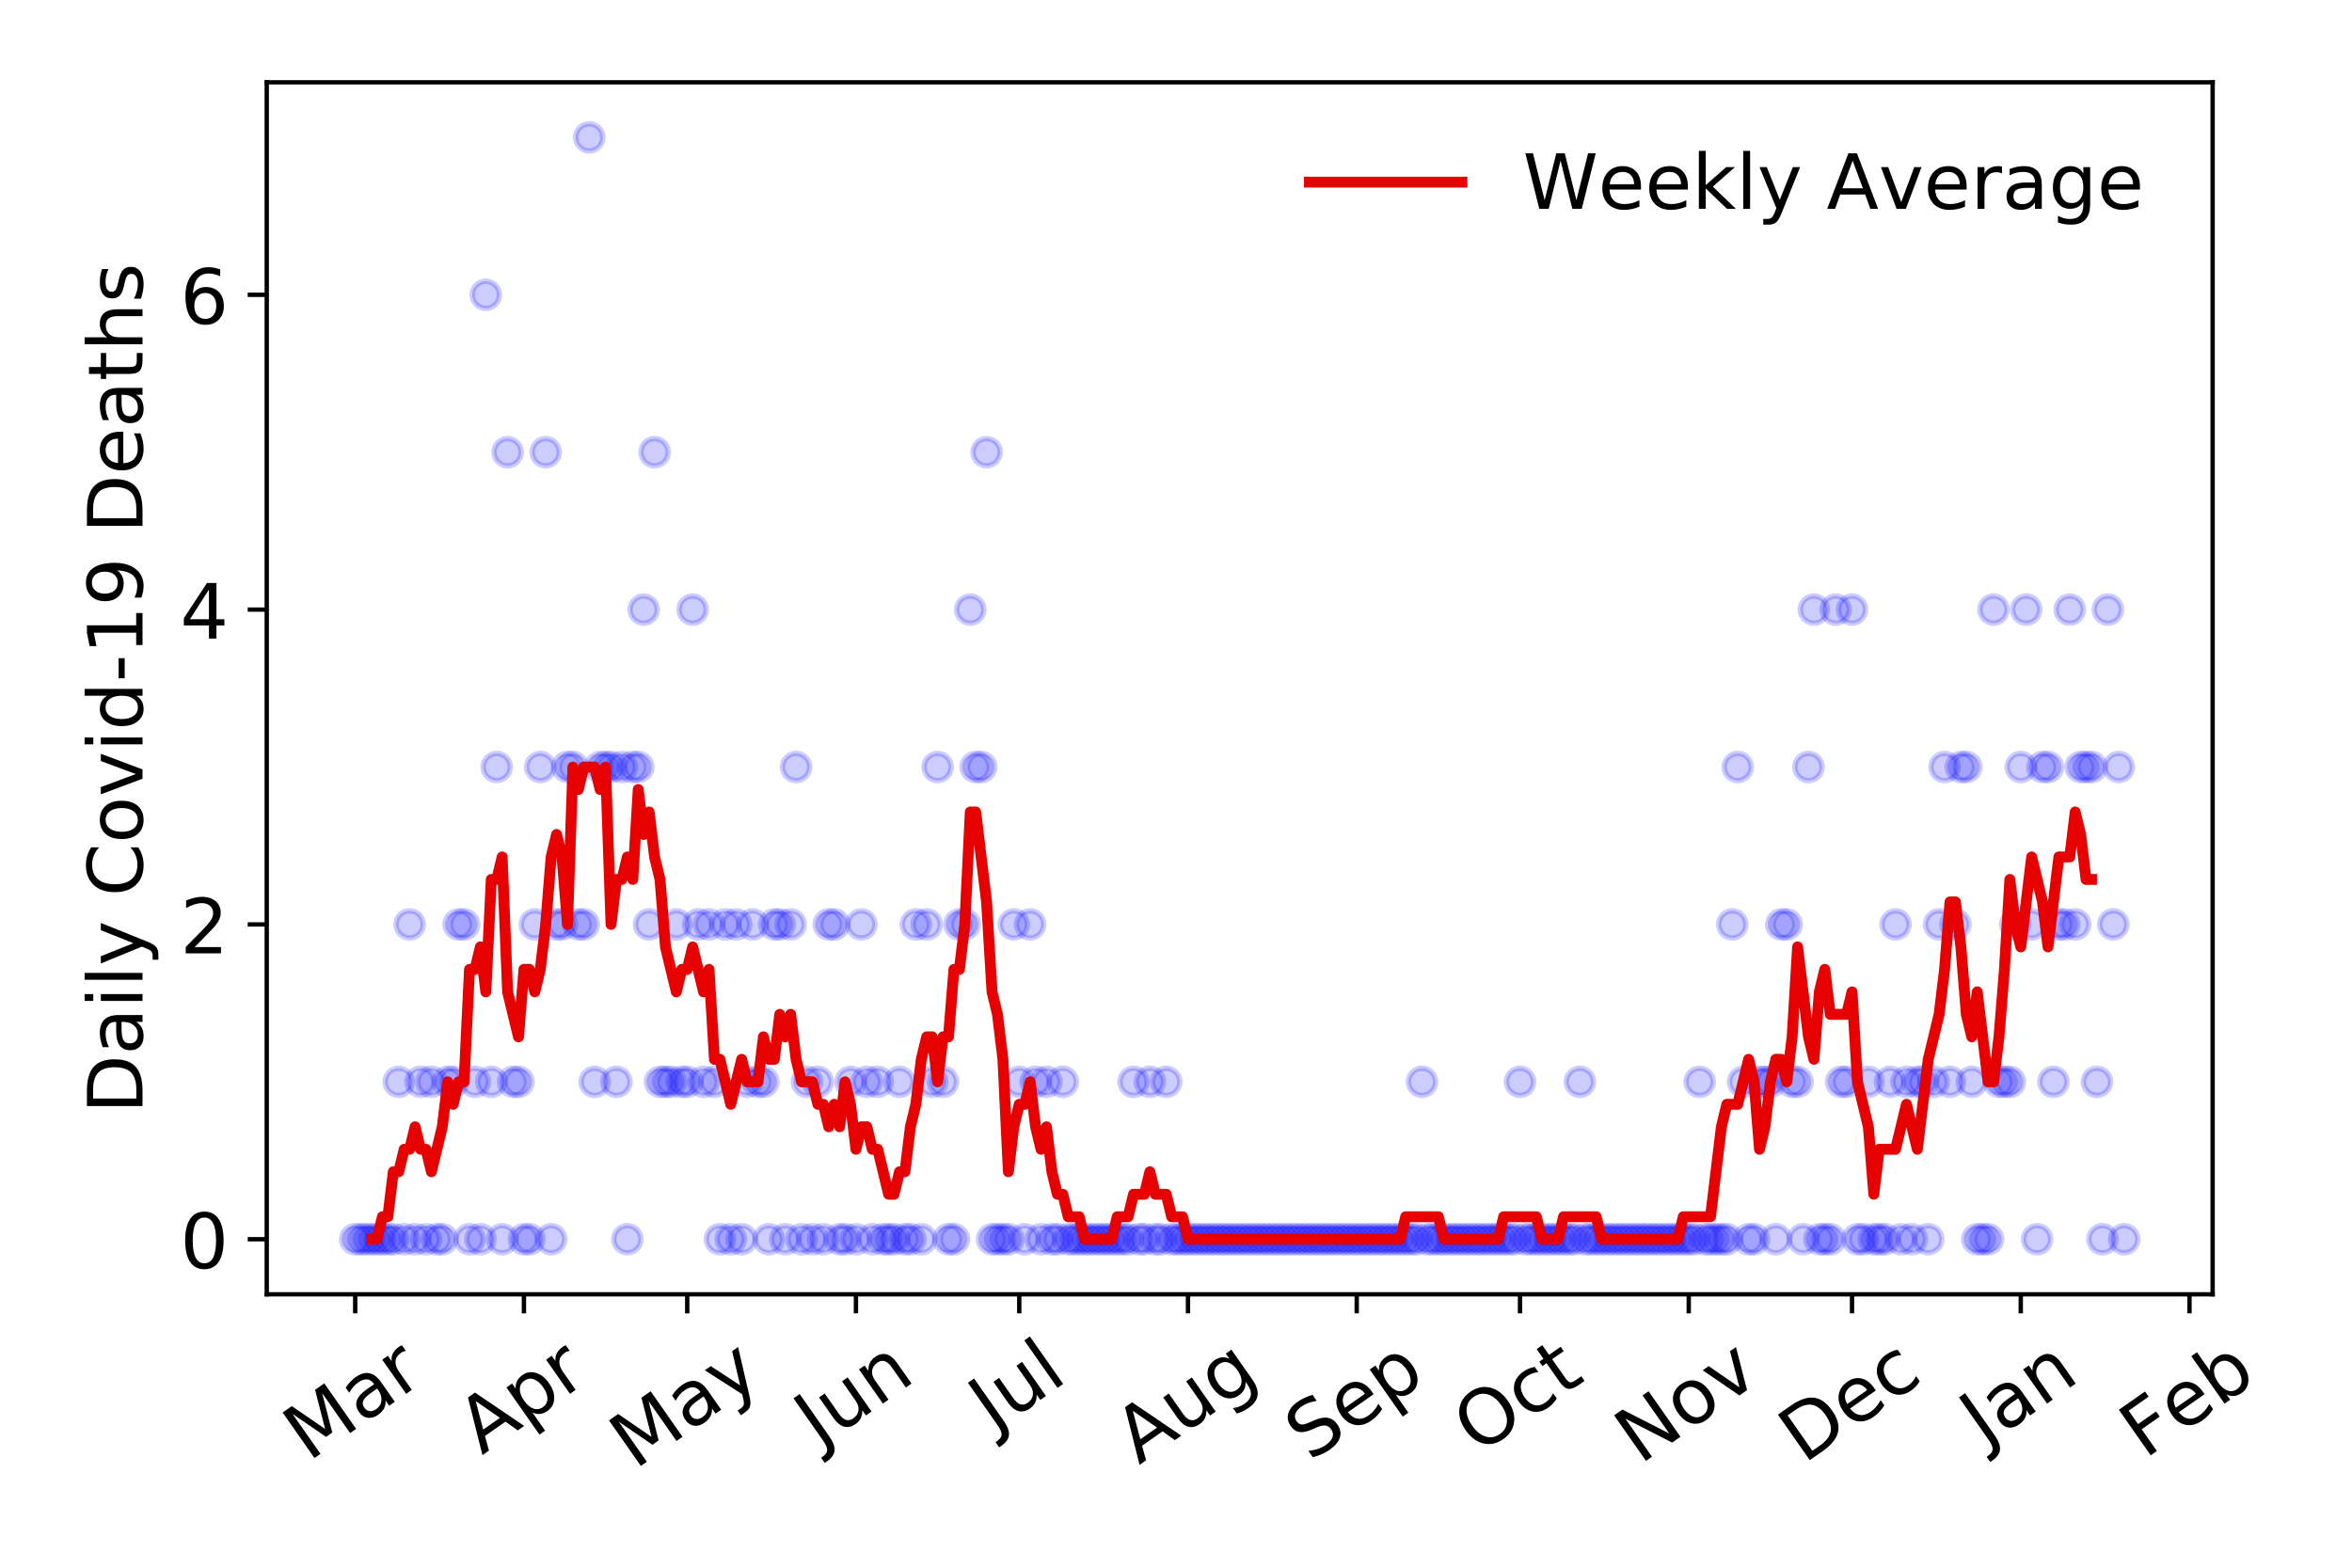 <?xml version="1.0" encoding="utf-8" standalone="no"?>
<!DOCTYPE svg PUBLIC "-//W3C//DTD SVG 1.1//EN"
  "http://www.w3.org/Graphics/SVG/1.1/DTD/svg11.dtd">
<!-- Created with matplotlib (https://matplotlib.org/) -->
<svg height="288pt" version="1.1" viewBox="0 0 432 288" width="432pt" xmlns="http://www.w3.org/2000/svg" xmlns:xlink="http://www.w3.org/1999/xlink">
 <defs>
  <style type="text/css">
*{stroke-linecap:butt;stroke-linejoin:round;}
  </style>
 </defs>
 <g id="figure_1">
  <g id="patch_1">
   <path d="M 0 288 
L 432 288 
L 432 0 
L 0 0 
z
" style="fill:#ffffff;"/>
  </g>
  <g id="axes_1">
   <g id="patch_2">
    <path d="M 48.995 237.778 
L 406.401 237.778 
L 406.401 15.12 
L 48.995 15.12 
z
" style="fill:#ffffff;"/>
   </g>
   <g id="matplotlib.axis_1">
    <g id="xtick_1">
     <g id="line2d_1">
      <defs>
       <path d="M 0 0 
L 0 3.5 
" id="m273f73d0d6" style="stroke:#000000;stroke-width:0.8;"/>
      </defs>
      <g>
       <use style="stroke:#000000;stroke-width:0.8;" x="65.241" xlink:href="#m273f73d0d6" y="237.778"/>
      </g>
     </g>
     <g id="text_1">
      <!-- Mar -->
      <defs>
       <path d="M 9.812 72.906 
L 24.516 72.906 
L 43.109 23.297 
L 61.812 72.906 
L 76.516 72.906 
L 76.516 0 
L 66.891 0 
L 66.891 64.016 
L 48.094 14.016 
L 38.188 14.016 
L 19.391 64.016 
L 19.391 0 
L 9.812 0 
z
" id="DejaVuSans-77"/>
       <path d="M 34.281 27.484 
Q 23.391 27.484 19.188 25 
Q 14.984 22.516 14.984 16.5 
Q 14.984 11.719 18.141 8.906 
Q 21.297 6.109 26.703 6.109 
Q 34.188 6.109 38.703 11.406 
Q 43.219 16.703 43.219 25.484 
L 43.219 27.484 
z
M 52.203 31.203 
L 52.203 0 
L 43.219 0 
L 43.219 8.297 
Q 40.141 3.328 35.547 0.953 
Q 30.953 -1.422 24.312 -1.422 
Q 15.922 -1.422 10.953 3.297 
Q 6 8.016 6 15.922 
Q 6 25.141 12.172 29.828 
Q 18.359 34.516 30.609 34.516 
L 43.219 34.516 
L 43.219 35.406 
Q 43.219 41.609 39.141 45 
Q 35.062 48.391 27.688 48.391 
Q 23 48.391 18.547 47.266 
Q 14.109 46.141 10.016 43.891 
L 10.016 52.203 
Q 14.938 54.109 19.578 55.047 
Q 24.219 56 28.609 56 
Q 40.484 56 46.344 49.844 
Q 52.203 43.703 52.203 31.203 
z
" id="DejaVuSans-97"/>
       <path d="M 41.109 46.297 
Q 39.594 47.172 37.812 47.578 
Q 36.031 48 33.891 48 
Q 26.266 48 22.188 43.047 
Q 18.109 38.094 18.109 28.812 
L 18.109 0 
L 9.078 0 
L 9.078 54.688 
L 18.109 54.688 
L 18.109 46.188 
Q 20.953 51.172 25.484 53.578 
Q 30.031 56 36.531 56 
Q 37.453 56 38.578 55.875 
Q 39.703 55.766 41.062 55.516 
z
" id="DejaVuSans-114"/>
      </defs>
      <g transform="translate(56.638 268.643)rotate(-35)scale(0.14 -0.14)">
       <use xlink:href="#DejaVuSans-77"/>
       <use x="86.279" xlink:href="#DejaVuSans-97"/>
       <use x="147.559" xlink:href="#DejaVuSans-114"/>
      </g>
     </g>
    </g>
    <g id="xtick_2">
     <g id="line2d_2">
      <g>
       <use style="stroke:#000000;stroke-width:0.8;" x="96.233" xlink:href="#m273f73d0d6" y="237.778"/>
      </g>
     </g>
     <g id="text_2">
      <!-- Apr -->
      <defs>
       <path d="M 34.188 63.188 
L 20.797 26.906 
L 47.609 26.906 
z
M 28.609 72.906 
L 39.797 72.906 
L 67.578 0 
L 57.328 0 
L 50.688 18.703 
L 17.828 18.703 
L 11.188 0 
L 0.781 0 
z
" id="DejaVuSans-65"/>
       <path d="M 18.109 8.203 
L 18.109 -20.797 
L 9.078 -20.797 
L 9.078 54.688 
L 18.109 54.688 
L 18.109 46.391 
Q 20.953 51.266 25.266 53.625 
Q 29.594 56 35.594 56 
Q 45.562 56 51.781 48.094 
Q 58.016 40.188 58.016 27.297 
Q 58.016 14.406 51.781 6.484 
Q 45.562 -1.422 35.594 -1.422 
Q 29.594 -1.422 25.266 0.953 
Q 20.953 3.328 18.109 8.203 
z
M 48.688 27.297 
Q 48.688 37.203 44.609 42.844 
Q 40.531 48.484 33.406 48.484 
Q 26.266 48.484 22.188 42.844 
Q 18.109 37.203 18.109 27.297 
Q 18.109 17.391 22.188 11.75 
Q 26.266 6.109 33.406 6.109 
Q 40.531 6.109 44.609 11.75 
Q 48.688 17.391 48.688 27.297 
z
" id="DejaVuSans-112"/>
      </defs>
      <g transform="translate(88.528 267.384)rotate(-35)scale(0.14 -0.14)">
       <use xlink:href="#DejaVuSans-65"/>
       <use x="68.408" xlink:href="#DejaVuSans-112"/>
       <use x="131.885" xlink:href="#DejaVuSans-114"/>
      </g>
     </g>
    </g>
    <g id="xtick_3">
     <g id="line2d_3">
      <g>
       <use style="stroke:#000000;stroke-width:0.8;" x="126.225" xlink:href="#m273f73d0d6" y="237.778"/>
      </g>
     </g>
     <g id="text_3">
      <!-- May -->
      <defs>
       <path d="M 32.172 -5.078 
Q 28.375 -14.844 24.75 -17.812 
Q 21.141 -20.797 15.094 -20.797 
L 7.906 -20.797 
L 7.906 -13.281 
L 13.188 -13.281 
Q 16.891 -13.281 18.938 -11.516 
Q 21 -9.766 23.484 -3.219 
L 25.094 0.875 
L 2.984 54.688 
L 12.5 54.688 
L 29.594 11.922 
L 46.688 54.688 
L 56.203 54.688 
z
" id="DejaVuSans-121"/>
      </defs>
      <g transform="translate(116.585 270.094)rotate(-35)scale(0.14 -0.14)">
       <use xlink:href="#DejaVuSans-77"/>
       <use x="86.279" xlink:href="#DejaVuSans-97"/>
       <use x="147.559" xlink:href="#DejaVuSans-121"/>
      </g>
     </g>
    </g>
    <g id="xtick_4">
     <g id="line2d_4">
      <g>
       <use style="stroke:#000000;stroke-width:0.8;" x="157.217" xlink:href="#m273f73d0d6" y="237.778"/>
      </g>
     </g>
     <g id="text_4">
      <!-- Jun -->
      <defs>
       <path d="M 9.812 72.906 
L 19.672 72.906 
L 19.672 5.078 
Q 19.672 -8.109 14.672 -14.062 
Q 9.672 -20.016 -1.422 -20.016 
L -5.172 -20.016 
L -5.172 -11.719 
L -2.094 -11.719 
Q 4.438 -11.719 7.125 -8.047 
Q 9.812 -4.391 9.812 5.078 
z
" id="DejaVuSans-74"/>
       <path d="M 8.5 21.578 
L 8.5 54.688 
L 17.484 54.688 
L 17.484 21.922 
Q 17.484 14.156 20.5 10.266 
Q 23.531 6.391 29.594 6.391 
Q 36.859 6.391 41.078 11.031 
Q 45.312 15.672 45.312 23.688 
L 45.312 54.688 
L 54.297 54.688 
L 54.297 0 
L 45.312 0 
L 45.312 8.406 
Q 42.047 3.422 37.719 1 
Q 33.406 -1.422 27.688 -1.422 
Q 18.266 -1.422 13.375 4.438 
Q 8.5 10.297 8.5 21.578 
z
M 31.109 56 
z
" id="DejaVuSans-117"/>
       <path d="M 54.891 33.016 
L 54.891 0 
L 45.906 0 
L 45.906 32.719 
Q 45.906 40.484 42.875 44.328 
Q 39.844 48.188 33.797 48.188 
Q 26.516 48.188 22.312 43.547 
Q 18.109 38.922 18.109 30.906 
L 18.109 0 
L 9.078 0 
L 9.078 54.688 
L 18.109 54.688 
L 18.109 46.188 
Q 21.344 51.125 25.703 53.562 
Q 30.078 56 35.797 56 
Q 45.219 56 50.047 50.172 
Q 54.891 44.344 54.891 33.016 
z
" id="DejaVuSans-110"/>
      </defs>
      <g transform="translate(150.473 266.039)rotate(-35)scale(0.14 -0.14)">
       <use xlink:href="#DejaVuSans-74"/>
       <use x="29.492" xlink:href="#DejaVuSans-117"/>
       <use x="92.871" xlink:href="#DejaVuSans-110"/>
      </g>
     </g>
    </g>
    <g id="xtick_5">
     <g id="line2d_5">
      <g>
       <use style="stroke:#000000;stroke-width:0.8;" x="187.209" xlink:href="#m273f73d0d6" y="237.778"/>
      </g>
     </g>
     <g id="text_5">
      <!-- Jul -->
      <defs>
       <path d="M 9.422 75.984 
L 18.406 75.984 
L 18.406 0 
L 9.422 0 
z
" id="DejaVuSans-108"/>
      </defs>
      <g transform="translate(182.506 263.181)rotate(-35)scale(0.14 -0.14)">
       <use xlink:href="#DejaVuSans-74"/>
       <use x="29.492" xlink:href="#DejaVuSans-117"/>
       <use x="92.871" xlink:href="#DejaVuSans-108"/>
      </g>
     </g>
    </g>
    <g id="xtick_6">
     <g id="line2d_6">
      <g>
       <use style="stroke:#000000;stroke-width:0.8;" x="218.2" xlink:href="#m273f73d0d6" y="237.778"/>
      </g>
     </g>
     <g id="text_6">
      <!-- Aug -->
      <defs>
       <path d="M 45.406 27.984 
Q 45.406 37.75 41.375 43.109 
Q 37.359 48.484 30.078 48.484 
Q 22.859 48.484 18.828 43.109 
Q 14.797 37.75 14.797 27.984 
Q 14.797 18.266 18.828 12.891 
Q 22.859 7.516 30.078 7.516 
Q 37.359 7.516 41.375 12.891 
Q 45.406 18.266 45.406 27.984 
z
M 54.391 6.781 
Q 54.391 -7.172 48.188 -13.984 
Q 42 -20.797 29.203 -20.797 
Q 24.469 -20.797 20.266 -20.094 
Q 16.062 -19.391 12.109 -17.922 
L 12.109 -9.188 
Q 16.062 -11.328 19.922 -12.344 
Q 23.781 -13.375 27.781 -13.375 
Q 36.625 -13.375 41.016 -8.766 
Q 45.406 -4.156 45.406 5.172 
L 45.406 9.625 
Q 42.625 4.781 38.281 2.391 
Q 33.938 0 27.875 0 
Q 17.828 0 11.672 7.656 
Q 5.516 15.328 5.516 27.984 
Q 5.516 40.672 11.672 48.328 
Q 17.828 56 27.875 56 
Q 33.938 56 38.281 53.609 
Q 42.625 51.219 45.406 46.391 
L 45.406 54.688 
L 54.391 54.688 
z
" id="DejaVuSans-103"/>
      </defs>
      <g transform="translate(209.22 269.172)rotate(-35)scale(0.14 -0.14)">
       <use xlink:href="#DejaVuSans-65"/>
       <use x="68.408" xlink:href="#DejaVuSans-117"/>
       <use x="131.787" xlink:href="#DejaVuSans-103"/>
      </g>
     </g>
    </g>
    <g id="xtick_7">
     <g id="line2d_7">
      <g>
       <use style="stroke:#000000;stroke-width:0.8;" x="249.192" xlink:href="#m273f73d0d6" y="237.778"/>
      </g>
     </g>
     <g id="text_7">
      <!-- Sep -->
      <defs>
       <path d="M 53.516 70.516 
L 53.516 60.891 
Q 47.906 63.578 42.922 64.891 
Q 37.938 66.219 33.297 66.219 
Q 25.25 66.219 20.875 63.094 
Q 16.5 59.969 16.5 54.203 
Q 16.5 49.359 19.406 46.891 
Q 22.312 44.438 30.422 42.922 
L 36.375 41.703 
Q 47.406 39.594 52.656 34.297 
Q 57.906 29 57.906 20.125 
Q 57.906 9.516 50.797 4.047 
Q 43.703 -1.422 29.984 -1.422 
Q 24.812 -1.422 18.969 -0.25 
Q 13.141 0.922 6.891 3.219 
L 6.891 13.375 
Q 12.891 10.016 18.656 8.297 
Q 24.422 6.594 29.984 6.594 
Q 38.422 6.594 43.016 9.906 
Q 47.609 13.234 47.609 19.391 
Q 47.609 24.75 44.312 27.781 
Q 41.016 30.812 33.5 32.328 
L 27.484 33.5 
Q 16.453 35.688 11.516 40.375 
Q 6.594 45.062 6.594 53.422 
Q 6.594 63.094 13.406 68.656 
Q 20.219 74.219 32.172 74.219 
Q 37.312 74.219 42.625 73.281 
Q 47.953 72.359 53.516 70.516 
z
" id="DejaVuSans-83"/>
       <path d="M 56.203 29.594 
L 56.203 25.203 
L 14.891 25.203 
Q 15.484 15.922 20.484 11.062 
Q 25.484 6.203 34.422 6.203 
Q 39.594 6.203 44.453 7.469 
Q 49.312 8.734 54.109 11.281 
L 54.109 2.781 
Q 49.266 0.734 44.188 -0.344 
Q 39.109 -1.422 33.891 -1.422 
Q 20.797 -1.422 13.156 6.188 
Q 5.516 13.812 5.516 26.812 
Q 5.516 40.234 12.766 48.109 
Q 20.016 56 32.328 56 
Q 43.359 56 49.781 48.891 
Q 56.203 41.797 56.203 29.594 
z
M 47.219 32.234 
Q 47.125 39.594 43.094 43.984 
Q 39.062 48.391 32.422 48.391 
Q 24.906 48.391 20.391 44.141 
Q 15.875 39.891 15.188 32.172 
z
" id="DejaVuSans-101"/>
      </defs>
      <g transform="translate(240.599 268.629)rotate(-35)scale(0.14 -0.14)">
       <use xlink:href="#DejaVuSans-83"/>
       <use x="63.477" xlink:href="#DejaVuSans-101"/>
       <use x="125" xlink:href="#DejaVuSans-112"/>
      </g>
     </g>
    </g>
    <g id="xtick_8">
     <g id="line2d_8">
      <g>
       <use style="stroke:#000000;stroke-width:0.8;" x="279.184" xlink:href="#m273f73d0d6" y="237.778"/>
      </g>
     </g>
     <g id="text_8">
      <!-- Oct -->
      <defs>
       <path d="M 39.406 66.219 
Q 28.656 66.219 22.328 58.203 
Q 16.016 50.203 16.016 36.375 
Q 16.016 22.609 22.328 14.594 
Q 28.656 6.594 39.406 6.594 
Q 50.141 6.594 56.422 14.594 
Q 62.703 22.609 62.703 36.375 
Q 62.703 50.203 56.422 58.203 
Q 50.141 66.219 39.406 66.219 
z
M 39.406 74.219 
Q 54.734 74.219 63.906 63.938 
Q 73.094 53.656 73.094 36.375 
Q 73.094 19.141 63.906 8.859 
Q 54.734 -1.422 39.406 -1.422 
Q 24.031 -1.422 14.812 8.828 
Q 5.609 19.094 5.609 36.375 
Q 5.609 53.656 14.812 63.938 
Q 24.031 74.219 39.406 74.219 
z
" id="DejaVuSans-79"/>
       <path d="M 48.781 52.594 
L 48.781 44.188 
Q 44.969 46.297 41.141 47.344 
Q 37.312 48.391 33.406 48.391 
Q 24.656 48.391 19.812 42.844 
Q 14.984 37.312 14.984 27.297 
Q 14.984 17.281 19.812 11.734 
Q 24.656 6.203 33.406 6.203 
Q 37.312 6.203 41.141 7.25 
Q 44.969 8.297 48.781 10.406 
L 48.781 2.094 
Q 45.016 0.344 40.984 -0.531 
Q 36.969 -1.422 32.422 -1.422 
Q 20.062 -1.422 12.781 6.344 
Q 5.516 14.109 5.516 27.297 
Q 5.516 40.672 12.859 48.328 
Q 20.219 56 33.016 56 
Q 37.156 56 41.109 55.141 
Q 45.062 54.297 48.781 52.594 
z
" id="DejaVuSans-99"/>
       <path d="M 18.312 70.219 
L 18.312 54.688 
L 36.812 54.688 
L 36.812 47.703 
L 18.312 47.703 
L 18.312 18.016 
Q 18.312 11.328 20.141 9.422 
Q 21.969 7.516 27.594 7.516 
L 36.812 7.516 
L 36.812 0 
L 27.594 0 
Q 17.188 0 13.234 3.875 
Q 9.281 7.766 9.281 18.016 
L 9.281 47.703 
L 2.688 47.703 
L 2.688 54.688 
L 9.281 54.688 
L 9.281 70.219 
z
" id="DejaVuSans-116"/>
      </defs>
      <g transform="translate(271.486 267.377)rotate(-35)scale(0.14 -0.14)">
       <use xlink:href="#DejaVuSans-79"/>
       <use x="78.711" xlink:href="#DejaVuSans-99"/>
       <use x="133.691" xlink:href="#DejaVuSans-116"/>
      </g>
     </g>
    </g>
    <g id="xtick_9">
     <g id="line2d_9">
      <g>
       <use style="stroke:#000000;stroke-width:0.8;" x="310.176" xlink:href="#m273f73d0d6" y="237.778"/>
      </g>
     </g>
     <g id="text_9">
      <!-- Nov -->
      <defs>
       <path d="M 9.812 72.906 
L 23.094 72.906 
L 55.422 11.922 
L 55.422 72.906 
L 64.984 72.906 
L 64.984 0 
L 51.703 0 
L 19.391 60.984 
L 19.391 0 
L 9.812 0 
z
" id="DejaVuSans-78"/>
       <path d="M 30.609 48.391 
Q 23.391 48.391 19.188 42.75 
Q 14.984 37.109 14.984 27.297 
Q 14.984 17.484 19.156 11.844 
Q 23.344 6.203 30.609 6.203 
Q 37.797 6.203 41.984 11.859 
Q 46.188 17.531 46.188 27.297 
Q 46.188 37.016 41.984 42.703 
Q 37.797 48.391 30.609 48.391 
z
M 30.609 56 
Q 42.328 56 49.016 48.375 
Q 55.719 40.766 55.719 27.297 
Q 55.719 13.875 49.016 6.219 
Q 42.328 -1.422 30.609 -1.422 
Q 18.844 -1.422 12.172 6.219 
Q 5.516 13.875 5.516 27.297 
Q 5.516 40.766 12.172 48.375 
Q 18.844 56 30.609 56 
z
" id="DejaVuSans-111"/>
       <path d="M 2.984 54.688 
L 12.5 54.688 
L 29.594 8.797 
L 46.688 54.688 
L 56.203 54.688 
L 35.688 0 
L 23.484 0 
z
" id="DejaVuSans-118"/>
      </defs>
      <g transform="translate(301.2 269.166)rotate(-35)scale(0.14 -0.14)">
       <use xlink:href="#DejaVuSans-78"/>
       <use x="74.805" xlink:href="#DejaVuSans-111"/>
       <use x="135.986" xlink:href="#DejaVuSans-118"/>
      </g>
     </g>
    </g>
    <g id="xtick_10">
     <g id="line2d_10">
      <g>
       <use style="stroke:#000000;stroke-width:0.8;" x="340.168" xlink:href="#m273f73d0d6" y="237.778"/>
      </g>
     </g>
     <g id="text_10">
      <!-- Dec -->
      <defs>
       <path d="M 19.672 64.797 
L 19.672 8.109 
L 31.594 8.109 
Q 46.688 8.109 53.688 14.938 
Q 60.688 21.781 60.688 36.531 
Q 60.688 51.172 53.688 57.984 
Q 46.688 64.797 31.594 64.797 
z
M 9.812 72.906 
L 30.078 72.906 
Q 51.266 72.906 61.172 64.094 
Q 71.094 55.281 71.094 36.531 
Q 71.094 17.672 61.125 8.828 
Q 51.172 0 30.078 0 
L 9.812 0 
z
" id="DejaVuSans-68"/>
      </defs>
      <g transform="translate(331.288 269.032)rotate(-35)scale(0.14 -0.14)">
       <use xlink:href="#DejaVuSans-68"/>
       <use x="77.002" xlink:href="#DejaVuSans-101"/>
       <use x="138.525" xlink:href="#DejaVuSans-99"/>
      </g>
     </g>
    </g>
    <g id="xtick_11">
     <g id="line2d_11">
      <g>
       <use style="stroke:#000000;stroke-width:0.8;" x="371.16" xlink:href="#m273f73d0d6" y="237.778"/>
      </g>
     </g>
     <g id="text_11">
      <!-- Jan -->
      <g transform="translate(364.537 265.871)rotate(-35)scale(0.14 -0.14)">
       <use xlink:href="#DejaVuSans-74"/>
       <use x="29.492" xlink:href="#DejaVuSans-97"/>
       <use x="90.771" xlink:href="#DejaVuSans-110"/>
      </g>
     </g>
    </g>
    <g id="xtick_12">
     <g id="line2d_12">
      <g>
       <use style="stroke:#000000;stroke-width:0.8;" x="402.152" xlink:href="#m273f73d0d6" y="237.778"/>
      </g>
     </g>
     <g id="text_12">
      <!-- Feb -->
      <defs>
       <path d="M 9.812 72.906 
L 51.703 72.906 
L 51.703 64.594 
L 19.672 64.594 
L 19.672 43.109 
L 48.578 43.109 
L 48.578 34.812 
L 19.672 34.812 
L 19.672 0 
L 9.812 0 
z
" id="DejaVuSans-70"/>
       <path d="M 48.688 27.297 
Q 48.688 37.203 44.609 42.844 
Q 40.531 48.484 33.406 48.484 
Q 26.266 48.484 22.188 42.844 
Q 18.109 37.203 18.109 27.297 
Q 18.109 17.391 22.188 11.75 
Q 26.266 6.109 33.406 6.109 
Q 40.531 6.109 44.609 11.75 
Q 48.688 17.391 48.688 27.297 
z
M 18.109 46.391 
Q 20.953 51.266 25.266 53.625 
Q 29.594 56 35.594 56 
Q 45.562 56 51.781 48.094 
Q 58.016 40.188 58.016 27.297 
Q 58.016 14.406 51.781 6.484 
Q 45.562 -1.422 35.594 -1.422 
Q 29.594 -1.422 25.266 0.953 
Q 20.953 3.328 18.109 8.203 
L 18.109 0 
L 9.078 0 
L 9.078 75.984 
L 18.109 75.984 
z
" id="DejaVuSans-98"/>
      </defs>
      <g transform="translate(393.906 268.143)rotate(-35)scale(0.14 -0.14)">
       <use xlink:href="#DejaVuSans-70"/>
       <use x="57.441" xlink:href="#DejaVuSans-101"/>
       <use x="118.965" xlink:href="#DejaVuSans-98"/>
      </g>
     </g>
    </g>
   </g>
   <g id="matplotlib.axis_2">
    <g id="ytick_1">
     <g id="line2d_13">
      <defs>
       <path d="M 0 0 
L -3.5 0 
" id="m692c7bcb69" style="stroke:#000000;stroke-width:0.8;"/>
      </defs>
      <g>
       <use style="stroke:#000000;stroke-width:0.8;" x="48.995" xlink:href="#m692c7bcb69" y="227.657"/>
      </g>
     </g>
     <g id="text_13">
      <!-- 0 -->
      <defs>
       <path d="M 31.781 66.406 
Q 24.172 66.406 20.328 58.906 
Q 16.5 51.422 16.5 36.375 
Q 16.5 21.391 20.328 13.891 
Q 24.172 6.391 31.781 6.391 
Q 39.453 6.391 43.281 13.891 
Q 47.125 21.391 47.125 36.375 
Q 47.125 51.422 43.281 58.906 
Q 39.453 66.406 31.781 66.406 
z
M 31.781 74.219 
Q 44.047 74.219 50.516 64.516 
Q 56.984 54.828 56.984 36.375 
Q 56.984 17.969 50.516 8.266 
Q 44.047 -1.422 31.781 -1.422 
Q 19.531 -1.422 13.062 8.266 
Q 6.594 17.969 6.594 36.375 
Q 6.594 54.828 13.062 64.516 
Q 19.531 74.219 31.781 74.219 
z
" id="DejaVuSans-48"/>
      </defs>
      <g transform="translate(33.087 232.976)scale(0.14 -0.14)">
       <use xlink:href="#DejaVuSans-48"/>
      </g>
     </g>
    </g>
    <g id="ytick_2">
     <g id="line2d_14">
      <g>
       <use style="stroke:#000000;stroke-width:0.8;" x="48.995" xlink:href="#m692c7bcb69" y="169.824"/>
      </g>
     </g>
     <g id="text_14">
      <!-- 2 -->
      <defs>
       <path d="M 19.188 8.297 
L 53.609 8.297 
L 53.609 0 
L 7.328 0 
L 7.328 8.297 
Q 12.938 14.109 22.625 23.891 
Q 32.328 33.688 34.812 36.531 
Q 39.547 41.844 41.422 45.531 
Q 43.312 49.219 43.312 52.781 
Q 43.312 58.594 39.234 62.25 
Q 35.156 65.922 28.609 65.922 
Q 23.969 65.922 18.812 64.312 
Q 13.672 62.703 7.812 59.422 
L 7.812 69.391 
Q 13.766 71.781 18.938 73 
Q 24.125 74.219 28.422 74.219 
Q 39.75 74.219 46.484 68.547 
Q 53.219 62.891 53.219 53.422 
Q 53.219 48.922 51.531 44.891 
Q 49.859 40.875 45.406 35.406 
Q 44.188 33.984 37.641 27.219 
Q 31.109 20.453 19.188 8.297 
z
" id="DejaVuSans-50"/>
      </defs>
      <g transform="translate(33.087 175.143)scale(0.14 -0.14)">
       <use xlink:href="#DejaVuSans-50"/>
      </g>
     </g>
    </g>
    <g id="ytick_3">
     <g id="line2d_15">
      <g>
       <use style="stroke:#000000;stroke-width:0.8;" x="48.995" xlink:href="#m692c7bcb69" y="111.991"/>
      </g>
     </g>
     <g id="text_15">
      <!-- 4 -->
      <defs>
       <path d="M 37.797 64.312 
L 12.891 25.391 
L 37.797 25.391 
z
M 35.203 72.906 
L 47.609 72.906 
L 47.609 25.391 
L 58.016 25.391 
L 58.016 17.188 
L 47.609 17.188 
L 47.609 0 
L 37.797 0 
L 37.797 17.188 
L 4.891 17.188 
L 4.891 26.703 
z
" id="DejaVuSans-52"/>
      </defs>
      <g transform="translate(33.087 117.31)scale(0.14 -0.14)">
       <use xlink:href="#DejaVuSans-52"/>
      </g>
     </g>
    </g>
    <g id="ytick_4">
     <g id="line2d_16">
      <g>
       <use style="stroke:#000000;stroke-width:0.8;" x="48.995" xlink:href="#m692c7bcb69" y="54.157"/>
      </g>
     </g>
     <g id="text_16">
      <!-- 6 -->
      <defs>
       <path d="M 33.016 40.375 
Q 26.375 40.375 22.484 35.828 
Q 18.609 31.297 18.609 23.391 
Q 18.609 15.531 22.484 10.953 
Q 26.375 6.391 33.016 6.391 
Q 39.656 6.391 43.531 10.953 
Q 47.406 15.531 47.406 23.391 
Q 47.406 31.297 43.531 35.828 
Q 39.656 40.375 33.016 40.375 
z
M 52.594 71.297 
L 52.594 62.312 
Q 48.875 64.062 45.094 64.984 
Q 41.312 65.922 37.594 65.922 
Q 27.828 65.922 22.672 59.328 
Q 17.531 52.734 16.797 39.406 
Q 19.672 43.656 24.016 45.922 
Q 28.375 48.188 33.594 48.188 
Q 44.578 48.188 50.953 41.516 
Q 57.328 34.859 57.328 23.391 
Q 57.328 12.156 50.688 5.359 
Q 44.047 -1.422 33.016 -1.422 
Q 20.359 -1.422 13.672 8.266 
Q 6.984 17.969 6.984 36.375 
Q 6.984 53.656 15.188 63.938 
Q 23.391 74.219 37.203 74.219 
Q 40.922 74.219 44.703 73.484 
Q 48.484 72.75 52.594 71.297 
z
" id="DejaVuSans-54"/>
      </defs>
      <g transform="translate(33.087 59.476)scale(0.14 -0.14)">
       <use xlink:href="#DejaVuSans-54"/>
      </g>
     </g>
    </g>
    <g id="text_17">
     <!-- Daily Covid-19 Deaths -->
     <defs>
      <path d="M 9.422 54.688 
L 18.406 54.688 
L 18.406 0 
L 9.422 0 
z
M 9.422 75.984 
L 18.406 75.984 
L 18.406 64.594 
L 9.422 64.594 
z
" id="DejaVuSans-105"/>
      <path id="DejaVuSans-32"/>
      <path d="M 64.406 67.281 
L 64.406 56.891 
Q 59.422 61.531 53.781 63.812 
Q 48.141 66.109 41.797 66.109 
Q 29.297 66.109 22.656 58.469 
Q 16.016 50.828 16.016 36.375 
Q 16.016 21.969 22.656 14.328 
Q 29.297 6.688 41.797 6.688 
Q 48.141 6.688 53.781 8.984 
Q 59.422 11.281 64.406 15.922 
L 64.406 5.609 
Q 59.234 2.094 53.438 0.328 
Q 47.656 -1.422 41.219 -1.422 
Q 24.656 -1.422 15.125 8.703 
Q 5.609 18.844 5.609 36.375 
Q 5.609 53.953 15.125 64.078 
Q 24.656 74.219 41.219 74.219 
Q 47.75 74.219 53.531 72.484 
Q 59.328 70.75 64.406 67.281 
z
" id="DejaVuSans-67"/>
      <path d="M 45.406 46.391 
L 45.406 75.984 
L 54.391 75.984 
L 54.391 0 
L 45.406 0 
L 45.406 8.203 
Q 42.578 3.328 38.25 0.953 
Q 33.938 -1.422 27.875 -1.422 
Q 17.969 -1.422 11.734 6.484 
Q 5.516 14.406 5.516 27.297 
Q 5.516 40.188 11.734 48.094 
Q 17.969 56 27.875 56 
Q 33.938 56 38.25 53.625 
Q 42.578 51.266 45.406 46.391 
z
M 14.797 27.297 
Q 14.797 17.391 18.875 11.75 
Q 22.953 6.109 30.078 6.109 
Q 37.203 6.109 41.297 11.75 
Q 45.406 17.391 45.406 27.297 
Q 45.406 37.203 41.297 42.844 
Q 37.203 48.484 30.078 48.484 
Q 22.953 48.484 18.875 42.844 
Q 14.797 37.203 14.797 27.297 
z
" id="DejaVuSans-100"/>
      <path d="M 4.891 31.391 
L 31.203 31.391 
L 31.203 23.391 
L 4.891 23.391 
z
" id="DejaVuSans-45"/>
      <path d="M 12.406 8.297 
L 28.516 8.297 
L 28.516 63.922 
L 10.984 60.406 
L 10.984 69.391 
L 28.422 72.906 
L 38.281 72.906 
L 38.281 8.297 
L 54.391 8.297 
L 54.391 0 
L 12.406 0 
z
" id="DejaVuSans-49"/>
      <path d="M 10.984 1.516 
L 10.984 10.5 
Q 14.703 8.734 18.5 7.812 
Q 22.312 6.891 25.984 6.891 
Q 35.75 6.891 40.891 13.453 
Q 46.047 20.016 46.781 33.406 
Q 43.953 29.203 39.594 26.953 
Q 35.25 24.703 29.984 24.703 
Q 19.047 24.703 12.672 31.312 
Q 6.297 37.938 6.297 49.422 
Q 6.297 60.641 12.938 67.422 
Q 19.578 74.219 30.609 74.219 
Q 43.266 74.219 49.922 64.516 
Q 56.594 54.828 56.594 36.375 
Q 56.594 19.141 48.406 8.859 
Q 40.234 -1.422 26.422 -1.422 
Q 22.703 -1.422 18.891 -0.688 
Q 15.094 0.047 10.984 1.516 
z
M 30.609 32.422 
Q 37.25 32.422 41.125 36.953 
Q 45.016 41.5 45.016 49.422 
Q 45.016 57.281 41.125 61.844 
Q 37.25 66.406 30.609 66.406 
Q 23.969 66.406 20.094 61.844 
Q 16.219 57.281 16.219 49.422 
Q 16.219 41.5 20.094 36.953 
Q 23.969 32.422 30.609 32.422 
z
" id="DejaVuSans-57"/>
      <path d="M 54.891 33.016 
L 54.891 0 
L 45.906 0 
L 45.906 32.719 
Q 45.906 40.484 42.875 44.328 
Q 39.844 48.188 33.797 48.188 
Q 26.516 48.188 22.312 43.547 
Q 18.109 38.922 18.109 30.906 
L 18.109 0 
L 9.078 0 
L 9.078 75.984 
L 18.109 75.984 
L 18.109 46.188 
Q 21.344 51.125 25.703 53.562 
Q 30.078 56 35.797 56 
Q 45.219 56 50.047 50.172 
Q 54.891 44.344 54.891 33.016 
z
" id="DejaVuSans-104"/>
      <path d="M 44.281 53.078 
L 44.281 44.578 
Q 40.484 46.531 36.375 47.5 
Q 32.281 48.484 27.875 48.484 
Q 21.188 48.484 17.844 46.438 
Q 14.5 44.391 14.5 40.281 
Q 14.5 37.156 16.891 35.375 
Q 19.281 33.594 26.516 31.984 
L 29.594 31.297 
Q 39.156 29.25 43.188 25.516 
Q 47.219 21.781 47.219 15.094 
Q 47.219 7.469 41.188 3.016 
Q 35.156 -1.422 24.609 -1.422 
Q 20.219 -1.422 15.453 -0.562 
Q 10.688 0.297 5.422 2 
L 5.422 11.281 
Q 10.406 8.688 15.234 7.391 
Q 20.062 6.109 24.812 6.109 
Q 31.156 6.109 34.562 8.281 
Q 37.984 10.453 37.984 14.406 
Q 37.984 18.062 35.516 20.016 
Q 33.062 21.969 24.703 23.781 
L 21.578 24.516 
Q 13.234 26.266 9.516 29.906 
Q 5.812 33.547 5.812 39.891 
Q 5.812 47.609 11.281 51.797 
Q 16.75 56 26.812 56 
Q 31.781 56 36.172 55.266 
Q 40.578 54.547 44.281 53.078 
z
" id="DejaVuSans-115"/>
     </defs>
     <g transform="translate(26.176 204.56)rotate(-90)scale(0.14 -0.14)">
      <use xlink:href="#DejaVuSans-68"/>
      <use x="77.002" xlink:href="#DejaVuSans-97"/>
      <use x="138.281" xlink:href="#DejaVuSans-105"/>
      <use x="166.064" xlink:href="#DejaVuSans-108"/>
      <use x="193.848" xlink:href="#DejaVuSans-121"/>
      <use x="253.027" xlink:href="#DejaVuSans-32"/>
      <use x="284.814" xlink:href="#DejaVuSans-67"/>
      <use x="354.639" xlink:href="#DejaVuSans-111"/>
      <use x="415.82" xlink:href="#DejaVuSans-118"/>
      <use x="475" xlink:href="#DejaVuSans-105"/>
      <use x="502.783" xlink:href="#DejaVuSans-100"/>
      <use x="566.26" xlink:href="#DejaVuSans-45"/>
      <use x="602.344" xlink:href="#DejaVuSans-49"/>
      <use x="665.967" xlink:href="#DejaVuSans-57"/>
      <use x="729.59" xlink:href="#DejaVuSans-32"/>
      <use x="761.377" xlink:href="#DejaVuSans-68"/>
      <use x="838.379" xlink:href="#DejaVuSans-101"/>
      <use x="899.902" xlink:href="#DejaVuSans-97"/>
      <use x="961.182" xlink:href="#DejaVuSans-116"/>
      <use x="1000.391" xlink:href="#DejaVuSans-104"/>
      <use x="1063.77" xlink:href="#DejaVuSans-115"/>
     </g>
    </g>
   </g>
   <g id="line2d_17">
    <defs>
     <path d="M 0 2.5 
C 0.663 2.5 1.299 2.237 1.768 1.768 
C 2.237 1.299 2.5 0.663 2.5 0 
C 2.5 -0.663 2.237 -1.299 1.768 -1.768 
C 1.299 -2.237 0.663 -2.5 0 -2.5 
C -0.663 -2.5 -1.299 -2.237 -1.768 -1.768 
C -2.237 -1.299 -2.5 -0.663 -2.5 0 
C -2.5 0.663 -2.237 1.299 -1.768 1.768 
C -1.299 2.237 -0.663 2.5 0 2.5 
z
" id="m6124eddbd1" style="stroke:#0000ff;stroke-opacity:0.2;"/>
    </defs>
    <g clip-path="url(#p8df58896a1)">
     <use style="fill:#0000ff;fill-opacity:0.2;stroke:#0000ff;stroke-opacity:0.2;" x="65.241" xlink:href="#m6124eddbd1" y="227.657"/>
     <use style="fill:#0000ff;fill-opacity:0.2;stroke:#0000ff;stroke-opacity:0.2;" x="66.24" xlink:href="#m6124eddbd1" y="227.657"/>
     <use style="fill:#0000ff;fill-opacity:0.2;stroke:#0000ff;stroke-opacity:0.2;" x="67.24" xlink:href="#m6124eddbd1" y="227.657"/>
     <use style="fill:#0000ff;fill-opacity:0.2;stroke:#0000ff;stroke-opacity:0.2;" x="68.24" xlink:href="#m6124eddbd1" y="227.657"/>
     <use style="fill:#0000ff;fill-opacity:0.2;stroke:#0000ff;stroke-opacity:0.2;" x="69.24" xlink:href="#m6124eddbd1" y="227.657"/>
     <use style="fill:#0000ff;fill-opacity:0.2;stroke:#0000ff;stroke-opacity:0.2;" x="70.239" xlink:href="#m6124eddbd1" y="227.657"/>
     <use style="fill:#0000ff;fill-opacity:0.2;stroke:#0000ff;stroke-opacity:0.2;" x="71.239" xlink:href="#m6124eddbd1" y="227.657"/>
     <use style="fill:#0000ff;fill-opacity:0.2;stroke:#0000ff;stroke-opacity:0.2;" x="72.239" xlink:href="#m6124eddbd1" y="227.657"/>
     <use style="fill:#0000ff;fill-opacity:0.2;stroke:#0000ff;stroke-opacity:0.2;" x="73.239" xlink:href="#m6124eddbd1" y="198.741"/>
     <use style="fill:#0000ff;fill-opacity:0.2;stroke:#0000ff;stroke-opacity:0.2;" x="74.238" xlink:href="#m6124eddbd1" y="227.657"/>
     <use style="fill:#0000ff;fill-opacity:0.2;stroke:#0000ff;stroke-opacity:0.2;" x="75.238" xlink:href="#m6124eddbd1" y="169.824"/>
     <use style="fill:#0000ff;fill-opacity:0.2;stroke:#0000ff;stroke-opacity:0.2;" x="76.238" xlink:href="#m6124eddbd1" y="227.657"/>
     <use style="fill:#0000ff;fill-opacity:0.2;stroke:#0000ff;stroke-opacity:0.2;" x="77.238" xlink:href="#m6124eddbd1" y="198.741"/>
     <use style="fill:#0000ff;fill-opacity:0.2;stroke:#0000ff;stroke-opacity:0.2;" x="78.237" xlink:href="#m6124eddbd1" y="227.657"/>
     <use style="fill:#0000ff;fill-opacity:0.2;stroke:#0000ff;stroke-opacity:0.2;" x="79.237" xlink:href="#m6124eddbd1" y="198.741"/>
     <use style="fill:#0000ff;fill-opacity:0.2;stroke:#0000ff;stroke-opacity:0.2;" x="80.237" xlink:href="#m6124eddbd1" y="227.657"/>
     <use style="fill:#0000ff;fill-opacity:0.2;stroke:#0000ff;stroke-opacity:0.2;" x="81.237" xlink:href="#m6124eddbd1" y="227.657"/>
     <use style="fill:#0000ff;fill-opacity:0.2;stroke:#0000ff;stroke-opacity:0.2;" x="82.236" xlink:href="#m6124eddbd1" y="198.741"/>
     <use style="fill:#0000ff;fill-opacity:0.2;stroke:#0000ff;stroke-opacity:0.2;" x="83.236" xlink:href="#m6124eddbd1" y="198.741"/>
     <use style="fill:#0000ff;fill-opacity:0.2;stroke:#0000ff;stroke-opacity:0.2;" x="84.236" xlink:href="#m6124eddbd1" y="169.824"/>
     <use style="fill:#0000ff;fill-opacity:0.2;stroke:#0000ff;stroke-opacity:0.2;" x="85.235" xlink:href="#m6124eddbd1" y="169.824"/>
     <use style="fill:#0000ff;fill-opacity:0.2;stroke:#0000ff;stroke-opacity:0.2;" x="86.235" xlink:href="#m6124eddbd1" y="227.657"/>
     <use style="fill:#0000ff;fill-opacity:0.2;stroke:#0000ff;stroke-opacity:0.2;" x="87.235" xlink:href="#m6124eddbd1" y="198.741"/>
     <use style="fill:#0000ff;fill-opacity:0.2;stroke:#0000ff;stroke-opacity:0.2;" x="88.235" xlink:href="#m6124eddbd1" y="227.657"/>
     <use style="fill:#0000ff;fill-opacity:0.2;stroke:#0000ff;stroke-opacity:0.2;" x="89.234" xlink:href="#m6124eddbd1" y="54.157"/>
     <use style="fill:#0000ff;fill-opacity:0.2;stroke:#0000ff;stroke-opacity:0.2;" x="90.234" xlink:href="#m6124eddbd1" y="198.741"/>
     <use style="fill:#0000ff;fill-opacity:0.2;stroke:#0000ff;stroke-opacity:0.2;" x="91.234" xlink:href="#m6124eddbd1" y="140.907"/>
     <use style="fill:#0000ff;fill-opacity:0.2;stroke:#0000ff;stroke-opacity:0.2;" x="92.234" xlink:href="#m6124eddbd1" y="227.657"/>
     <use style="fill:#0000ff;fill-opacity:0.2;stroke:#0000ff;stroke-opacity:0.2;" x="93.233" xlink:href="#m6124eddbd1" y="83.074"/>
     <use style="fill:#0000ff;fill-opacity:0.2;stroke:#0000ff;stroke-opacity:0.2;" x="94.233" xlink:href="#m6124eddbd1" y="198.741"/>
     <use style="fill:#0000ff;fill-opacity:0.2;stroke:#0000ff;stroke-opacity:0.2;" x="95.233" xlink:href="#m6124eddbd1" y="198.741"/>
     <use style="fill:#0000ff;fill-opacity:0.2;stroke:#0000ff;stroke-opacity:0.2;" x="96.233" xlink:href="#m6124eddbd1" y="227.657"/>
     <use style="fill:#0000ff;fill-opacity:0.2;stroke:#0000ff;stroke-opacity:0.2;" x="97.232" xlink:href="#m6124eddbd1" y="227.657"/>
     <use style="fill:#0000ff;fill-opacity:0.2;stroke:#0000ff;stroke-opacity:0.2;" x="98.232" xlink:href="#m6124eddbd1" y="169.824"/>
     <use style="fill:#0000ff;fill-opacity:0.2;stroke:#0000ff;stroke-opacity:0.2;" x="99.232" xlink:href="#m6124eddbd1" y="140.907"/>
     <use style="fill:#0000ff;fill-opacity:0.2;stroke:#0000ff;stroke-opacity:0.2;" x="100.232" xlink:href="#m6124eddbd1" y="83.074"/>
     <use style="fill:#0000ff;fill-opacity:0.2;stroke:#0000ff;stroke-opacity:0.2;" x="101.231" xlink:href="#m6124eddbd1" y="227.657"/>
     <use style="fill:#0000ff;fill-opacity:0.2;stroke:#0000ff;stroke-opacity:0.2;" x="102.231" xlink:href="#m6124eddbd1" y="169.824"/>
     <use style="fill:#0000ff;fill-opacity:0.2;stroke:#0000ff;stroke-opacity:0.2;" x="103.231" xlink:href="#m6124eddbd1" y="169.824"/>
     <use style="fill:#0000ff;fill-opacity:0.2;stroke:#0000ff;stroke-opacity:0.2;" x="104.23" xlink:href="#m6124eddbd1" y="140.907"/>
     <use style="fill:#0000ff;fill-opacity:0.2;stroke:#0000ff;stroke-opacity:0.2;" x="105.23" xlink:href="#m6124eddbd1" y="140.907"/>
     <use style="fill:#0000ff;fill-opacity:0.2;stroke:#0000ff;stroke-opacity:0.2;" x="106.23" xlink:href="#m6124eddbd1" y="169.824"/>
     <use style="fill:#0000ff;fill-opacity:0.2;stroke:#0000ff;stroke-opacity:0.2;" x="107.23" xlink:href="#m6124eddbd1" y="169.824"/>
     <use style="fill:#0000ff;fill-opacity:0.2;stroke:#0000ff;stroke-opacity:0.2;" x="108.229" xlink:href="#m6124eddbd1" y="25.241"/>
     <use style="fill:#0000ff;fill-opacity:0.2;stroke:#0000ff;stroke-opacity:0.2;" x="109.229" xlink:href="#m6124eddbd1" y="198.741"/>
     <use style="fill:#0000ff;fill-opacity:0.2;stroke:#0000ff;stroke-opacity:0.2;" x="110.229" xlink:href="#m6124eddbd1" y="140.907"/>
     <use style="fill:#0000ff;fill-opacity:0.2;stroke:#0000ff;stroke-opacity:0.2;" x="111.229" xlink:href="#m6124eddbd1" y="140.907"/>
     <use style="fill:#0000ff;fill-opacity:0.2;stroke:#0000ff;stroke-opacity:0.2;" x="112.228" xlink:href="#m6124eddbd1" y="140.907"/>
     <use style="fill:#0000ff;fill-opacity:0.2;stroke:#0000ff;stroke-opacity:0.2;" x="113.228" xlink:href="#m6124eddbd1" y="198.741"/>
     <use style="fill:#0000ff;fill-opacity:0.2;stroke:#0000ff;stroke-opacity:0.2;" x="114.228" xlink:href="#m6124eddbd1" y="140.907"/>
     <use style="fill:#0000ff;fill-opacity:0.2;stroke:#0000ff;stroke-opacity:0.2;" x="115.228" xlink:href="#m6124eddbd1" y="227.657"/>
     <use style="fill:#0000ff;fill-opacity:0.2;stroke:#0000ff;stroke-opacity:0.2;" x="116.227" xlink:href="#m6124eddbd1" y="140.907"/>
     <use style="fill:#0000ff;fill-opacity:0.2;stroke:#0000ff;stroke-opacity:0.2;" x="117.227" xlink:href="#m6124eddbd1" y="140.907"/>
     <use style="fill:#0000ff;fill-opacity:0.2;stroke:#0000ff;stroke-opacity:0.2;" x="118.227" xlink:href="#m6124eddbd1" y="111.991"/>
     <use style="fill:#0000ff;fill-opacity:0.2;stroke:#0000ff;stroke-opacity:0.2;" x="119.227" xlink:href="#m6124eddbd1" y="169.824"/>
     <use style="fill:#0000ff;fill-opacity:0.2;stroke:#0000ff;stroke-opacity:0.2;" x="120.226" xlink:href="#m6124eddbd1" y="83.074"/>
     <use style="fill:#0000ff;fill-opacity:0.2;stroke:#0000ff;stroke-opacity:0.2;" x="121.226" xlink:href="#m6124eddbd1" y="198.741"/>
     <use style="fill:#0000ff;fill-opacity:0.2;stroke:#0000ff;stroke-opacity:0.2;" x="122.226" xlink:href="#m6124eddbd1" y="198.741"/>
     <use style="fill:#0000ff;fill-opacity:0.2;stroke:#0000ff;stroke-opacity:0.2;" x="123.225" xlink:href="#m6124eddbd1" y="198.741"/>
     <use style="fill:#0000ff;fill-opacity:0.2;stroke:#0000ff;stroke-opacity:0.2;" x="124.225" xlink:href="#m6124eddbd1" y="169.824"/>
     <use style="fill:#0000ff;fill-opacity:0.2;stroke:#0000ff;stroke-opacity:0.2;" x="125.225" xlink:href="#m6124eddbd1" y="198.741"/>
     <use style="fill:#0000ff;fill-opacity:0.2;stroke:#0000ff;stroke-opacity:0.2;" x="126.225" xlink:href="#m6124eddbd1" y="198.741"/>
     <use style="fill:#0000ff;fill-opacity:0.2;stroke:#0000ff;stroke-opacity:0.2;" x="127.224" xlink:href="#m6124eddbd1" y="111.991"/>
     <use style="fill:#0000ff;fill-opacity:0.2;stroke:#0000ff;stroke-opacity:0.2;" x="128.224" xlink:href="#m6124eddbd1" y="169.824"/>
     <use style="fill:#0000ff;fill-opacity:0.2;stroke:#0000ff;stroke-opacity:0.2;" x="129.224" xlink:href="#m6124eddbd1" y="198.741"/>
     <use style="fill:#0000ff;fill-opacity:0.2;stroke:#0000ff;stroke-opacity:0.2;" x="130.224" xlink:href="#m6124eddbd1" y="169.824"/>
     <use style="fill:#0000ff;fill-opacity:0.2;stroke:#0000ff;stroke-opacity:0.2;" x="131.223" xlink:href="#m6124eddbd1" y="198.741"/>
     <use style="fill:#0000ff;fill-opacity:0.2;stroke:#0000ff;stroke-opacity:0.2;" x="132.223" xlink:href="#m6124eddbd1" y="227.657"/>
     <use style="fill:#0000ff;fill-opacity:0.2;stroke:#0000ff;stroke-opacity:0.2;" x="133.223" xlink:href="#m6124eddbd1" y="169.824"/>
     <use style="fill:#0000ff;fill-opacity:0.2;stroke:#0000ff;stroke-opacity:0.2;" x="134.223" xlink:href="#m6124eddbd1" y="227.657"/>
     <use style="fill:#0000ff;fill-opacity:0.2;stroke:#0000ff;stroke-opacity:0.2;" x="135.222" xlink:href="#m6124eddbd1" y="169.824"/>
     <use style="fill:#0000ff;fill-opacity:0.2;stroke:#0000ff;stroke-opacity:0.2;" x="136.222" xlink:href="#m6124eddbd1" y="227.657"/>
     <use style="fill:#0000ff;fill-opacity:0.2;stroke:#0000ff;stroke-opacity:0.2;" x="137.222" xlink:href="#m6124eddbd1" y="198.741"/>
     <use style="fill:#0000ff;fill-opacity:0.2;stroke:#0000ff;stroke-opacity:0.2;" x="138.222" xlink:href="#m6124eddbd1" y="169.824"/>
     <use style="fill:#0000ff;fill-opacity:0.2;stroke:#0000ff;stroke-opacity:0.2;" x="139.221" xlink:href="#m6124eddbd1" y="198.741"/>
     <use style="fill:#0000ff;fill-opacity:0.2;stroke:#0000ff;stroke-opacity:0.2;" x="140.221" xlink:href="#m6124eddbd1" y="198.741"/>
     <use style="fill:#0000ff;fill-opacity:0.2;stroke:#0000ff;stroke-opacity:0.2;" x="141.221" xlink:href="#m6124eddbd1" y="227.657"/>
     <use style="fill:#0000ff;fill-opacity:0.2;stroke:#0000ff;stroke-opacity:0.2;" x="142.22" xlink:href="#m6124eddbd1" y="169.824"/>
     <use style="fill:#0000ff;fill-opacity:0.2;stroke:#0000ff;stroke-opacity:0.2;" x="143.22" xlink:href="#m6124eddbd1" y="169.824"/>
     <use style="fill:#0000ff;fill-opacity:0.2;stroke:#0000ff;stroke-opacity:0.2;" x="144.22" xlink:href="#m6124eddbd1" y="227.657"/>
     <use style="fill:#0000ff;fill-opacity:0.2;stroke:#0000ff;stroke-opacity:0.2;" x="145.22" xlink:href="#m6124eddbd1" y="169.824"/>
     <use style="fill:#0000ff;fill-opacity:0.2;stroke:#0000ff;stroke-opacity:0.2;" x="146.219" xlink:href="#m6124eddbd1" y="140.907"/>
     <use style="fill:#0000ff;fill-opacity:0.2;stroke:#0000ff;stroke-opacity:0.2;" x="147.219" xlink:href="#m6124eddbd1" y="227.657"/>
     <use style="fill:#0000ff;fill-opacity:0.2;stroke:#0000ff;stroke-opacity:0.2;" x="148.219" xlink:href="#m6124eddbd1" y="198.741"/>
     <use style="fill:#0000ff;fill-opacity:0.2;stroke:#0000ff;stroke-opacity:0.2;" x="149.219" xlink:href="#m6124eddbd1" y="227.657"/>
     <use style="fill:#0000ff;fill-opacity:0.2;stroke:#0000ff;stroke-opacity:0.2;" x="150.218" xlink:href="#m6124eddbd1" y="198.741"/>
     <use style="fill:#0000ff;fill-opacity:0.2;stroke:#0000ff;stroke-opacity:0.2;" x="151.218" xlink:href="#m6124eddbd1" y="227.657"/>
     <use style="fill:#0000ff;fill-opacity:0.2;stroke:#0000ff;stroke-opacity:0.2;" x="152.218" xlink:href="#m6124eddbd1" y="169.824"/>
     <use style="fill:#0000ff;fill-opacity:0.2;stroke:#0000ff;stroke-opacity:0.2;" x="153.218" xlink:href="#m6124eddbd1" y="169.824"/>
     <use style="fill:#0000ff;fill-opacity:0.2;stroke:#0000ff;stroke-opacity:0.2;" x="154.217" xlink:href="#m6124eddbd1" y="227.657"/>
     <use style="fill:#0000ff;fill-opacity:0.2;stroke:#0000ff;stroke-opacity:0.2;" x="155.217" xlink:href="#m6124eddbd1" y="227.657"/>
     <use style="fill:#0000ff;fill-opacity:0.2;stroke:#0000ff;stroke-opacity:0.2;" x="156.217" xlink:href="#m6124eddbd1" y="198.741"/>
     <use style="fill:#0000ff;fill-opacity:0.2;stroke:#0000ff;stroke-opacity:0.2;" x="157.217" xlink:href="#m6124eddbd1" y="227.657"/>
     <use style="fill:#0000ff;fill-opacity:0.2;stroke:#0000ff;stroke-opacity:0.2;" x="158.216" xlink:href="#m6124eddbd1" y="169.824"/>
     <use style="fill:#0000ff;fill-opacity:0.2;stroke:#0000ff;stroke-opacity:0.2;" x="159.216" xlink:href="#m6124eddbd1" y="198.741"/>
     <use style="fill:#0000ff;fill-opacity:0.2;stroke:#0000ff;stroke-opacity:0.2;" x="160.216" xlink:href="#m6124eddbd1" y="227.657"/>
     <use style="fill:#0000ff;fill-opacity:0.2;stroke:#0000ff;stroke-opacity:0.2;" x="161.215" xlink:href="#m6124eddbd1" y="198.741"/>
     <use style="fill:#0000ff;fill-opacity:0.2;stroke:#0000ff;stroke-opacity:0.2;" x="162.215" xlink:href="#m6124eddbd1" y="227.657"/>
     <use style="fill:#0000ff;fill-opacity:0.2;stroke:#0000ff;stroke-opacity:0.2;" x="163.215" xlink:href="#m6124eddbd1" y="227.657"/>
     <use style="fill:#0000ff;fill-opacity:0.2;stroke:#0000ff;stroke-opacity:0.2;" x="164.215" xlink:href="#m6124eddbd1" y="227.657"/>
     <use style="fill:#0000ff;fill-opacity:0.2;stroke:#0000ff;stroke-opacity:0.2;" x="165.214" xlink:href="#m6124eddbd1" y="198.741"/>
     <use style="fill:#0000ff;fill-opacity:0.2;stroke:#0000ff;stroke-opacity:0.2;" x="166.214" xlink:href="#m6124eddbd1" y="227.657"/>
     <use style="fill:#0000ff;fill-opacity:0.2;stroke:#0000ff;stroke-opacity:0.2;" x="167.214" xlink:href="#m6124eddbd1" y="227.657"/>
     <use style="fill:#0000ff;fill-opacity:0.2;stroke:#0000ff;stroke-opacity:0.2;" x="168.214" xlink:href="#m6124eddbd1" y="169.824"/>
     <use style="fill:#0000ff;fill-opacity:0.2;stroke:#0000ff;stroke-opacity:0.2;" x="169.213" xlink:href="#m6124eddbd1" y="227.657"/>
     <use style="fill:#0000ff;fill-opacity:0.2;stroke:#0000ff;stroke-opacity:0.2;" x="170.213" xlink:href="#m6124eddbd1" y="169.824"/>
     <use style="fill:#0000ff;fill-opacity:0.2;stroke:#0000ff;stroke-opacity:0.2;" x="171.213" xlink:href="#m6124eddbd1" y="198.741"/>
     <use style="fill:#0000ff;fill-opacity:0.2;stroke:#0000ff;stroke-opacity:0.2;" x="172.213" xlink:href="#m6124eddbd1" y="140.907"/>
     <use style="fill:#0000ff;fill-opacity:0.2;stroke:#0000ff;stroke-opacity:0.2;" x="173.212" xlink:href="#m6124eddbd1" y="198.741"/>
     <use style="fill:#0000ff;fill-opacity:0.2;stroke:#0000ff;stroke-opacity:0.2;" x="174.212" xlink:href="#m6124eddbd1" y="227.657"/>
     <use style="fill:#0000ff;fill-opacity:0.2;stroke:#0000ff;stroke-opacity:0.2;" x="175.212" xlink:href="#m6124eddbd1" y="227.657"/>
     <use style="fill:#0000ff;fill-opacity:0.2;stroke:#0000ff;stroke-opacity:0.2;" x="176.212" xlink:href="#m6124eddbd1" y="169.824"/>
     <use style="fill:#0000ff;fill-opacity:0.2;stroke:#0000ff;stroke-opacity:0.2;" x="177.211" xlink:href="#m6124eddbd1" y="169.824"/>
     <use style="fill:#0000ff;fill-opacity:0.2;stroke:#0000ff;stroke-opacity:0.2;" x="178.211" xlink:href="#m6124eddbd1" y="111.991"/>
     <use style="fill:#0000ff;fill-opacity:0.2;stroke:#0000ff;stroke-opacity:0.2;" x="179.211" xlink:href="#m6124eddbd1" y="140.907"/>
     <use style="fill:#0000ff;fill-opacity:0.2;stroke:#0000ff;stroke-opacity:0.2;" x="180.21" xlink:href="#m6124eddbd1" y="140.907"/>
     <use style="fill:#0000ff;fill-opacity:0.2;stroke:#0000ff;stroke-opacity:0.2;" x="181.21" xlink:href="#m6124eddbd1" y="83.074"/>
     <use style="fill:#0000ff;fill-opacity:0.2;stroke:#0000ff;stroke-opacity:0.2;" x="182.21" xlink:href="#m6124eddbd1" y="227.657"/>
     <use style="fill:#0000ff;fill-opacity:0.2;stroke:#0000ff;stroke-opacity:0.2;" x="183.21" xlink:href="#m6124eddbd1" y="227.657"/>
     <use style="fill:#0000ff;fill-opacity:0.2;stroke:#0000ff;stroke-opacity:0.2;" x="184.209" xlink:href="#m6124eddbd1" y="227.657"/>
     <use style="fill:#0000ff;fill-opacity:0.2;stroke:#0000ff;stroke-opacity:0.2;" x="185.209" xlink:href="#m6124eddbd1" y="227.657"/>
     <use style="fill:#0000ff;fill-opacity:0.2;stroke:#0000ff;stroke-opacity:0.2;" x="186.209" xlink:href="#m6124eddbd1" y="169.824"/>
     <use style="fill:#0000ff;fill-opacity:0.2;stroke:#0000ff;stroke-opacity:0.2;" x="187.209" xlink:href="#m6124eddbd1" y="198.741"/>
     <use style="fill:#0000ff;fill-opacity:0.2;stroke:#0000ff;stroke-opacity:0.2;" x="188.208" xlink:href="#m6124eddbd1" y="227.657"/>
     <use style="fill:#0000ff;fill-opacity:0.2;stroke:#0000ff;stroke-opacity:0.2;" x="189.208" xlink:href="#m6124eddbd1" y="169.824"/>
     <use style="fill:#0000ff;fill-opacity:0.2;stroke:#0000ff;stroke-opacity:0.2;" x="190.208" xlink:href="#m6124eddbd1" y="198.741"/>
     <use style="fill:#0000ff;fill-opacity:0.2;stroke:#0000ff;stroke-opacity:0.2;" x="191.208" xlink:href="#m6124eddbd1" y="227.657"/>
     <use style="fill:#0000ff;fill-opacity:0.2;stroke:#0000ff;stroke-opacity:0.2;" x="192.207" xlink:href="#m6124eddbd1" y="198.741"/>
     <use style="fill:#0000ff;fill-opacity:0.2;stroke:#0000ff;stroke-opacity:0.2;" x="193.207" xlink:href="#m6124eddbd1" y="227.657"/>
     <use style="fill:#0000ff;fill-opacity:0.2;stroke:#0000ff;stroke-opacity:0.2;" x="194.207" xlink:href="#m6124eddbd1" y="227.657"/>
     <use style="fill:#0000ff;fill-opacity:0.2;stroke:#0000ff;stroke-opacity:0.2;" x="195.207" xlink:href="#m6124eddbd1" y="198.741"/>
     <use style="fill:#0000ff;fill-opacity:0.2;stroke:#0000ff;stroke-opacity:0.2;" x="196.206" xlink:href="#m6124eddbd1" y="227.657"/>
     <use style="fill:#0000ff;fill-opacity:0.2;stroke:#0000ff;stroke-opacity:0.2;" x="197.206" xlink:href="#m6124eddbd1" y="227.657"/>
     <use style="fill:#0000ff;fill-opacity:0.2;stroke:#0000ff;stroke-opacity:0.2;" x="198.206" xlink:href="#m6124eddbd1" y="227.657"/>
     <use style="fill:#0000ff;fill-opacity:0.2;stroke:#0000ff;stroke-opacity:0.2;" x="199.205" xlink:href="#m6124eddbd1" y="227.657"/>
     <use style="fill:#0000ff;fill-opacity:0.2;stroke:#0000ff;stroke-opacity:0.2;" x="200.205" xlink:href="#m6124eddbd1" y="227.657"/>
     <use style="fill:#0000ff;fill-opacity:0.2;stroke:#0000ff;stroke-opacity:0.2;" x="201.205" xlink:href="#m6124eddbd1" y="227.657"/>
     <use style="fill:#0000ff;fill-opacity:0.2;stroke:#0000ff;stroke-opacity:0.2;" x="202.205" xlink:href="#m6124eddbd1" y="227.657"/>
     <use style="fill:#0000ff;fill-opacity:0.2;stroke:#0000ff;stroke-opacity:0.2;" x="203.204" xlink:href="#m6124eddbd1" y="227.657"/>
     <use style="fill:#0000ff;fill-opacity:0.2;stroke:#0000ff;stroke-opacity:0.2;" x="204.204" xlink:href="#m6124eddbd1" y="227.657"/>
     <use style="fill:#0000ff;fill-opacity:0.2;stroke:#0000ff;stroke-opacity:0.2;" x="205.204" xlink:href="#m6124eddbd1" y="227.657"/>
     <use style="fill:#0000ff;fill-opacity:0.2;stroke:#0000ff;stroke-opacity:0.2;" x="206.204" xlink:href="#m6124eddbd1" y="227.657"/>
     <use style="fill:#0000ff;fill-opacity:0.2;stroke:#0000ff;stroke-opacity:0.2;" x="207.203" xlink:href="#m6124eddbd1" y="227.657"/>
     <use style="fill:#0000ff;fill-opacity:0.2;stroke:#0000ff;stroke-opacity:0.2;" x="208.203" xlink:href="#m6124eddbd1" y="198.741"/>
     <use style="fill:#0000ff;fill-opacity:0.2;stroke:#0000ff;stroke-opacity:0.2;" x="209.203" xlink:href="#m6124eddbd1" y="227.657"/>
     <use style="fill:#0000ff;fill-opacity:0.2;stroke:#0000ff;stroke-opacity:0.2;" x="210.203" xlink:href="#m6124eddbd1" y="227.657"/>
     <use style="fill:#0000ff;fill-opacity:0.2;stroke:#0000ff;stroke-opacity:0.2;" x="211.202" xlink:href="#m6124eddbd1" y="198.741"/>
     <use style="fill:#0000ff;fill-opacity:0.2;stroke:#0000ff;stroke-opacity:0.2;" x="212.202" xlink:href="#m6124eddbd1" y="227.657"/>
     <use style="fill:#0000ff;fill-opacity:0.2;stroke:#0000ff;stroke-opacity:0.2;" x="213.202" xlink:href="#m6124eddbd1" y="227.657"/>
     <use style="fill:#0000ff;fill-opacity:0.2;stroke:#0000ff;stroke-opacity:0.2;" x="214.202" xlink:href="#m6124eddbd1" y="198.741"/>
     <use style="fill:#0000ff;fill-opacity:0.2;stroke:#0000ff;stroke-opacity:0.2;" x="215.201" xlink:href="#m6124eddbd1" y="227.657"/>
     <use style="fill:#0000ff;fill-opacity:0.2;stroke:#0000ff;stroke-opacity:0.2;" x="216.201" xlink:href="#m6124eddbd1" y="227.657"/>
     <use style="fill:#0000ff;fill-opacity:0.2;stroke:#0000ff;stroke-opacity:0.2;" x="217.201" xlink:href="#m6124eddbd1" y="227.657"/>
     <use style="fill:#0000ff;fill-opacity:0.2;stroke:#0000ff;stroke-opacity:0.2;" x="218.2" xlink:href="#m6124eddbd1" y="227.657"/>
     <use style="fill:#0000ff;fill-opacity:0.2;stroke:#0000ff;stroke-opacity:0.2;" x="219.2" xlink:href="#m6124eddbd1" y="227.657"/>
     <use style="fill:#0000ff;fill-opacity:0.2;stroke:#0000ff;stroke-opacity:0.2;" x="220.2" xlink:href="#m6124eddbd1" y="227.657"/>
     <use style="fill:#0000ff;fill-opacity:0.2;stroke:#0000ff;stroke-opacity:0.2;" x="221.2" xlink:href="#m6124eddbd1" y="227.657"/>
     <use style="fill:#0000ff;fill-opacity:0.2;stroke:#0000ff;stroke-opacity:0.2;" x="222.199" xlink:href="#m6124eddbd1" y="227.657"/>
     <use style="fill:#0000ff;fill-opacity:0.2;stroke:#0000ff;stroke-opacity:0.2;" x="223.199" xlink:href="#m6124eddbd1" y="227.657"/>
     <use style="fill:#0000ff;fill-opacity:0.2;stroke:#0000ff;stroke-opacity:0.2;" x="224.199" xlink:href="#m6124eddbd1" y="227.657"/>
     <use style="fill:#0000ff;fill-opacity:0.2;stroke:#0000ff;stroke-opacity:0.2;" x="225.199" xlink:href="#m6124eddbd1" y="227.657"/>
     <use style="fill:#0000ff;fill-opacity:0.2;stroke:#0000ff;stroke-opacity:0.2;" x="226.198" xlink:href="#m6124eddbd1" y="227.657"/>
     <use style="fill:#0000ff;fill-opacity:0.2;stroke:#0000ff;stroke-opacity:0.2;" x="227.198" xlink:href="#m6124eddbd1" y="227.657"/>
     <use style="fill:#0000ff;fill-opacity:0.2;stroke:#0000ff;stroke-opacity:0.2;" x="228.198" xlink:href="#m6124eddbd1" y="227.657"/>
     <use style="fill:#0000ff;fill-opacity:0.2;stroke:#0000ff;stroke-opacity:0.2;" x="229.198" xlink:href="#m6124eddbd1" y="227.657"/>
     <use style="fill:#0000ff;fill-opacity:0.2;stroke:#0000ff;stroke-opacity:0.2;" x="230.197" xlink:href="#m6124eddbd1" y="227.657"/>
     <use style="fill:#0000ff;fill-opacity:0.2;stroke:#0000ff;stroke-opacity:0.2;" x="231.197" xlink:href="#m6124eddbd1" y="227.657"/>
     <use style="fill:#0000ff;fill-opacity:0.2;stroke:#0000ff;stroke-opacity:0.2;" x="232.197" xlink:href="#m6124eddbd1" y="227.657"/>
     <use style="fill:#0000ff;fill-opacity:0.2;stroke:#0000ff;stroke-opacity:0.2;" x="233.197" xlink:href="#m6124eddbd1" y="227.657"/>
     <use style="fill:#0000ff;fill-opacity:0.2;stroke:#0000ff;stroke-opacity:0.2;" x="234.196" xlink:href="#m6124eddbd1" y="227.657"/>
     <use style="fill:#0000ff;fill-opacity:0.2;stroke:#0000ff;stroke-opacity:0.2;" x="235.196" xlink:href="#m6124eddbd1" y="227.657"/>
     <use style="fill:#0000ff;fill-opacity:0.2;stroke:#0000ff;stroke-opacity:0.2;" x="236.196" xlink:href="#m6124eddbd1" y="227.657"/>
     <use style="fill:#0000ff;fill-opacity:0.2;stroke:#0000ff;stroke-opacity:0.2;" x="237.195" xlink:href="#m6124eddbd1" y="227.657"/>
     <use style="fill:#0000ff;fill-opacity:0.2;stroke:#0000ff;stroke-opacity:0.2;" x="238.195" xlink:href="#m6124eddbd1" y="227.657"/>
     <use style="fill:#0000ff;fill-opacity:0.2;stroke:#0000ff;stroke-opacity:0.2;" x="239.195" xlink:href="#m6124eddbd1" y="227.657"/>
     <use style="fill:#0000ff;fill-opacity:0.2;stroke:#0000ff;stroke-opacity:0.2;" x="240.195" xlink:href="#m6124eddbd1" y="227.657"/>
     <use style="fill:#0000ff;fill-opacity:0.2;stroke:#0000ff;stroke-opacity:0.2;" x="241.194" xlink:href="#m6124eddbd1" y="227.657"/>
     <use style="fill:#0000ff;fill-opacity:0.2;stroke:#0000ff;stroke-opacity:0.2;" x="242.194" xlink:href="#m6124eddbd1" y="227.657"/>
     <use style="fill:#0000ff;fill-opacity:0.2;stroke:#0000ff;stroke-opacity:0.2;" x="243.194" xlink:href="#m6124eddbd1" y="227.657"/>
     <use style="fill:#0000ff;fill-opacity:0.2;stroke:#0000ff;stroke-opacity:0.2;" x="244.194" xlink:href="#m6124eddbd1" y="227.657"/>
     <use style="fill:#0000ff;fill-opacity:0.2;stroke:#0000ff;stroke-opacity:0.2;" x="245.193" xlink:href="#m6124eddbd1" y="227.657"/>
     <use style="fill:#0000ff;fill-opacity:0.2;stroke:#0000ff;stroke-opacity:0.2;" x="246.193" xlink:href="#m6124eddbd1" y="227.657"/>
     <use style="fill:#0000ff;fill-opacity:0.2;stroke:#0000ff;stroke-opacity:0.2;" x="247.193" xlink:href="#m6124eddbd1" y="227.657"/>
     <use style="fill:#0000ff;fill-opacity:0.2;stroke:#0000ff;stroke-opacity:0.2;" x="248.193" xlink:href="#m6124eddbd1" y="227.657"/>
     <use style="fill:#0000ff;fill-opacity:0.2;stroke:#0000ff;stroke-opacity:0.2;" x="249.192" xlink:href="#m6124eddbd1" y="227.657"/>
     <use style="fill:#0000ff;fill-opacity:0.2;stroke:#0000ff;stroke-opacity:0.2;" x="250.192" xlink:href="#m6124eddbd1" y="227.657"/>
     <use style="fill:#0000ff;fill-opacity:0.2;stroke:#0000ff;stroke-opacity:0.2;" x="251.192" xlink:href="#m6124eddbd1" y="227.657"/>
     <use style="fill:#0000ff;fill-opacity:0.2;stroke:#0000ff;stroke-opacity:0.2;" x="252.192" xlink:href="#m6124eddbd1" y="227.657"/>
     <use style="fill:#0000ff;fill-opacity:0.2;stroke:#0000ff;stroke-opacity:0.2;" x="253.191" xlink:href="#m6124eddbd1" y="227.657"/>
     <use style="fill:#0000ff;fill-opacity:0.2;stroke:#0000ff;stroke-opacity:0.2;" x="254.191" xlink:href="#m6124eddbd1" y="227.657"/>
     <use style="fill:#0000ff;fill-opacity:0.2;stroke:#0000ff;stroke-opacity:0.2;" x="255.191" xlink:href="#m6124eddbd1" y="227.657"/>
     <use style="fill:#0000ff;fill-opacity:0.2;stroke:#0000ff;stroke-opacity:0.2;" x="256.19" xlink:href="#m6124eddbd1" y="227.657"/>
     <use style="fill:#0000ff;fill-opacity:0.2;stroke:#0000ff;stroke-opacity:0.2;" x="257.19" xlink:href="#m6124eddbd1" y="227.657"/>
     <use style="fill:#0000ff;fill-opacity:0.2;stroke:#0000ff;stroke-opacity:0.2;" x="258.19" xlink:href="#m6124eddbd1" y="227.657"/>
     <use style="fill:#0000ff;fill-opacity:0.2;stroke:#0000ff;stroke-opacity:0.2;" x="259.19" xlink:href="#m6124eddbd1" y="227.657"/>
     <use style="fill:#0000ff;fill-opacity:0.2;stroke:#0000ff;stroke-opacity:0.2;" x="260.189" xlink:href="#m6124eddbd1" y="227.657"/>
     <use style="fill:#0000ff;fill-opacity:0.2;stroke:#0000ff;stroke-opacity:0.2;" x="261.189" xlink:href="#m6124eddbd1" y="198.741"/>
     <use style="fill:#0000ff;fill-opacity:0.2;stroke:#0000ff;stroke-opacity:0.2;" x="262.189" xlink:href="#m6124eddbd1" y="227.657"/>
     <use style="fill:#0000ff;fill-opacity:0.2;stroke:#0000ff;stroke-opacity:0.2;" x="263.189" xlink:href="#m6124eddbd1" y="227.657"/>
     <use style="fill:#0000ff;fill-opacity:0.2;stroke:#0000ff;stroke-opacity:0.2;" x="264.188" xlink:href="#m6124eddbd1" y="227.657"/>
     <use style="fill:#0000ff;fill-opacity:0.2;stroke:#0000ff;stroke-opacity:0.2;" x="265.188" xlink:href="#m6124eddbd1" y="227.657"/>
     <use style="fill:#0000ff;fill-opacity:0.2;stroke:#0000ff;stroke-opacity:0.2;" x="266.188" xlink:href="#m6124eddbd1" y="227.657"/>
     <use style="fill:#0000ff;fill-opacity:0.2;stroke:#0000ff;stroke-opacity:0.2;" x="267.188" xlink:href="#m6124eddbd1" y="227.657"/>
     <use style="fill:#0000ff;fill-opacity:0.2;stroke:#0000ff;stroke-opacity:0.2;" x="268.187" xlink:href="#m6124eddbd1" y="227.657"/>
     <use style="fill:#0000ff;fill-opacity:0.2;stroke:#0000ff;stroke-opacity:0.2;" x="269.187" xlink:href="#m6124eddbd1" y="227.657"/>
     <use style="fill:#0000ff;fill-opacity:0.2;stroke:#0000ff;stroke-opacity:0.2;" x="270.187" xlink:href="#m6124eddbd1" y="227.657"/>
     <use style="fill:#0000ff;fill-opacity:0.2;stroke:#0000ff;stroke-opacity:0.2;" x="271.187" xlink:href="#m6124eddbd1" y="227.657"/>
     <use style="fill:#0000ff;fill-opacity:0.2;stroke:#0000ff;stroke-opacity:0.2;" x="272.186" xlink:href="#m6124eddbd1" y="227.657"/>
     <use style="fill:#0000ff;fill-opacity:0.2;stroke:#0000ff;stroke-opacity:0.2;" x="273.186" xlink:href="#m6124eddbd1" y="227.657"/>
     <use style="fill:#0000ff;fill-opacity:0.2;stroke:#0000ff;stroke-opacity:0.2;" x="274.186" xlink:href="#m6124eddbd1" y="227.657"/>
     <use style="fill:#0000ff;fill-opacity:0.2;stroke:#0000ff;stroke-opacity:0.2;" x="275.185" xlink:href="#m6124eddbd1" y="227.657"/>
     <use style="fill:#0000ff;fill-opacity:0.2;stroke:#0000ff;stroke-opacity:0.2;" x="276.185" xlink:href="#m6124eddbd1" y="227.657"/>
     <use style="fill:#0000ff;fill-opacity:0.2;stroke:#0000ff;stroke-opacity:0.2;" x="277.185" xlink:href="#m6124eddbd1" y="227.657"/>
     <use style="fill:#0000ff;fill-opacity:0.2;stroke:#0000ff;stroke-opacity:0.2;" x="278.185" xlink:href="#m6124eddbd1" y="227.657"/>
     <use style="fill:#0000ff;fill-opacity:0.2;stroke:#0000ff;stroke-opacity:0.2;" x="279.184" xlink:href="#m6124eddbd1" y="198.741"/>
     <use style="fill:#0000ff;fill-opacity:0.2;stroke:#0000ff;stroke-opacity:0.2;" x="280.184" xlink:href="#m6124eddbd1" y="227.657"/>
     <use style="fill:#0000ff;fill-opacity:0.2;stroke:#0000ff;stroke-opacity:0.2;" x="281.184" xlink:href="#m6124eddbd1" y="227.657"/>
     <use style="fill:#0000ff;fill-opacity:0.2;stroke:#0000ff;stroke-opacity:0.2;" x="282.184" xlink:href="#m6124eddbd1" y="227.657"/>
     <use style="fill:#0000ff;fill-opacity:0.2;stroke:#0000ff;stroke-opacity:0.2;" x="283.183" xlink:href="#m6124eddbd1" y="227.657"/>
     <use style="fill:#0000ff;fill-opacity:0.2;stroke:#0000ff;stroke-opacity:0.2;" x="284.183" xlink:href="#m6124eddbd1" y="227.657"/>
     <use style="fill:#0000ff;fill-opacity:0.2;stroke:#0000ff;stroke-opacity:0.2;" x="285.183" xlink:href="#m6124eddbd1" y="227.657"/>
     <use style="fill:#0000ff;fill-opacity:0.2;stroke:#0000ff;stroke-opacity:0.2;" x="286.183" xlink:href="#m6124eddbd1" y="227.657"/>
     <use style="fill:#0000ff;fill-opacity:0.2;stroke:#0000ff;stroke-opacity:0.2;" x="287.182" xlink:href="#m6124eddbd1" y="227.657"/>
     <use style="fill:#0000ff;fill-opacity:0.2;stroke:#0000ff;stroke-opacity:0.2;" x="288.182" xlink:href="#m6124eddbd1" y="227.657"/>
     <use style="fill:#0000ff;fill-opacity:0.2;stroke:#0000ff;stroke-opacity:0.2;" x="289.182" xlink:href="#m6124eddbd1" y="227.657"/>
     <use style="fill:#0000ff;fill-opacity:0.2;stroke:#0000ff;stroke-opacity:0.2;" x="290.182" xlink:href="#m6124eddbd1" y="198.741"/>
     <use style="fill:#0000ff;fill-opacity:0.2;stroke:#0000ff;stroke-opacity:0.2;" x="291.181" xlink:href="#m6124eddbd1" y="227.657"/>
     <use style="fill:#0000ff;fill-opacity:0.2;stroke:#0000ff;stroke-opacity:0.2;" x="292.181" xlink:href="#m6124eddbd1" y="227.657"/>
     <use style="fill:#0000ff;fill-opacity:0.2;stroke:#0000ff;stroke-opacity:0.2;" x="293.181" xlink:href="#m6124eddbd1" y="227.657"/>
     <use style="fill:#0000ff;fill-opacity:0.2;stroke:#0000ff;stroke-opacity:0.2;" x="294.18" xlink:href="#m6124eddbd1" y="227.657"/>
     <use style="fill:#0000ff;fill-opacity:0.2;stroke:#0000ff;stroke-opacity:0.2;" x="295.18" xlink:href="#m6124eddbd1" y="227.657"/>
     <use style="fill:#0000ff;fill-opacity:0.2;stroke:#0000ff;stroke-opacity:0.2;" x="296.18" xlink:href="#m6124eddbd1" y="227.657"/>
     <use style="fill:#0000ff;fill-opacity:0.2;stroke:#0000ff;stroke-opacity:0.2;" x="297.18" xlink:href="#m6124eddbd1" y="227.657"/>
     <use style="fill:#0000ff;fill-opacity:0.2;stroke:#0000ff;stroke-opacity:0.2;" x="298.179" xlink:href="#m6124eddbd1" y="227.657"/>
     <use style="fill:#0000ff;fill-opacity:0.2;stroke:#0000ff;stroke-opacity:0.2;" x="299.179" xlink:href="#m6124eddbd1" y="227.657"/>
     <use style="fill:#0000ff;fill-opacity:0.2;stroke:#0000ff;stroke-opacity:0.2;" x="300.179" xlink:href="#m6124eddbd1" y="227.657"/>
     <use style="fill:#0000ff;fill-opacity:0.2;stroke:#0000ff;stroke-opacity:0.2;" x="301.179" xlink:href="#m6124eddbd1" y="227.657"/>
     <use style="fill:#0000ff;fill-opacity:0.2;stroke:#0000ff;stroke-opacity:0.2;" x="302.178" xlink:href="#m6124eddbd1" y="227.657"/>
     <use style="fill:#0000ff;fill-opacity:0.2;stroke:#0000ff;stroke-opacity:0.2;" x="303.178" xlink:href="#m6124eddbd1" y="227.657"/>
     <use style="fill:#0000ff;fill-opacity:0.2;stroke:#0000ff;stroke-opacity:0.2;" x="304.178" xlink:href="#m6124eddbd1" y="227.657"/>
     <use style="fill:#0000ff;fill-opacity:0.2;stroke:#0000ff;stroke-opacity:0.2;" x="305.178" xlink:href="#m6124eddbd1" y="227.657"/>
     <use style="fill:#0000ff;fill-opacity:0.2;stroke:#0000ff;stroke-opacity:0.2;" x="306.177" xlink:href="#m6124eddbd1" y="227.657"/>
     <use style="fill:#0000ff;fill-opacity:0.2;stroke:#0000ff;stroke-opacity:0.2;" x="307.177" xlink:href="#m6124eddbd1" y="227.657"/>
     <use style="fill:#0000ff;fill-opacity:0.2;stroke:#0000ff;stroke-opacity:0.2;" x="308.177" xlink:href="#m6124eddbd1" y="227.657"/>
     <use style="fill:#0000ff;fill-opacity:0.2;stroke:#0000ff;stroke-opacity:0.2;" x="309.177" xlink:href="#m6124eddbd1" y="227.657"/>
     <use style="fill:#0000ff;fill-opacity:0.2;stroke:#0000ff;stroke-opacity:0.2;" x="310.176" xlink:href="#m6124eddbd1" y="227.657"/>
     <use style="fill:#0000ff;fill-opacity:0.2;stroke:#0000ff;stroke-opacity:0.2;" x="311.176" xlink:href="#m6124eddbd1" y="227.657"/>
     <use style="fill:#0000ff;fill-opacity:0.2;stroke:#0000ff;stroke-opacity:0.2;" x="312.176" xlink:href="#m6124eddbd1" y="198.741"/>
     <use style="fill:#0000ff;fill-opacity:0.2;stroke:#0000ff;stroke-opacity:0.2;" x="313.175" xlink:href="#m6124eddbd1" y="227.657"/>
     <use style="fill:#0000ff;fill-opacity:0.2;stroke:#0000ff;stroke-opacity:0.2;" x="314.175" xlink:href="#m6124eddbd1" y="227.657"/>
     <use style="fill:#0000ff;fill-opacity:0.2;stroke:#0000ff;stroke-opacity:0.2;" x="315.175" xlink:href="#m6124eddbd1" y="227.657"/>
     <use style="fill:#0000ff;fill-opacity:0.2;stroke:#0000ff;stroke-opacity:0.2;" x="316.175" xlink:href="#m6124eddbd1" y="227.657"/>
     <use style="fill:#0000ff;fill-opacity:0.2;stroke:#0000ff;stroke-opacity:0.2;" x="317.174" xlink:href="#m6124eddbd1" y="227.657"/>
     <use style="fill:#0000ff;fill-opacity:0.2;stroke:#0000ff;stroke-opacity:0.2;" x="318.174" xlink:href="#m6124eddbd1" y="169.824"/>
     <use style="fill:#0000ff;fill-opacity:0.2;stroke:#0000ff;stroke-opacity:0.2;" x="319.174" xlink:href="#m6124eddbd1" y="140.907"/>
     <use style="fill:#0000ff;fill-opacity:0.2;stroke:#0000ff;stroke-opacity:0.2;" x="320.174" xlink:href="#m6124eddbd1" y="198.741"/>
     <use style="fill:#0000ff;fill-opacity:0.2;stroke:#0000ff;stroke-opacity:0.2;" x="321.173" xlink:href="#m6124eddbd1" y="227.657"/>
     <use style="fill:#0000ff;fill-opacity:0.2;stroke:#0000ff;stroke-opacity:0.2;" x="322.173" xlink:href="#m6124eddbd1" y="227.657"/>
     <use style="fill:#0000ff;fill-opacity:0.2;stroke:#0000ff;stroke-opacity:0.2;" x="323.173" xlink:href="#m6124eddbd1" y="198.741"/>
     <use style="fill:#0000ff;fill-opacity:0.2;stroke:#0000ff;stroke-opacity:0.2;" x="324.173" xlink:href="#m6124eddbd1" y="198.741"/>
     <use style="fill:#0000ff;fill-opacity:0.2;stroke:#0000ff;stroke-opacity:0.2;" x="325.172" xlink:href="#m6124eddbd1" y="198.741"/>
     <use style="fill:#0000ff;fill-opacity:0.2;stroke:#0000ff;stroke-opacity:0.2;" x="326.172" xlink:href="#m6124eddbd1" y="227.657"/>
     <use style="fill:#0000ff;fill-opacity:0.2;stroke:#0000ff;stroke-opacity:0.2;" x="327.172" xlink:href="#m6124eddbd1" y="169.824"/>
     <use style="fill:#0000ff;fill-opacity:0.2;stroke:#0000ff;stroke-opacity:0.2;" x="328.172" xlink:href="#m6124eddbd1" y="169.824"/>
     <use style="fill:#0000ff;fill-opacity:0.2;stroke:#0000ff;stroke-opacity:0.2;" x="329.171" xlink:href="#m6124eddbd1" y="198.741"/>
     <use style="fill:#0000ff;fill-opacity:0.2;stroke:#0000ff;stroke-opacity:0.2;" x="330.171" xlink:href="#m6124eddbd1" y="198.741"/>
     <use style="fill:#0000ff;fill-opacity:0.2;stroke:#0000ff;stroke-opacity:0.2;" x="331.171" xlink:href="#m6124eddbd1" y="227.657"/>
     <use style="fill:#0000ff;fill-opacity:0.2;stroke:#0000ff;stroke-opacity:0.2;" x="332.17" xlink:href="#m6124eddbd1" y="140.907"/>
     <use style="fill:#0000ff;fill-opacity:0.2;stroke:#0000ff;stroke-opacity:0.2;" x="333.17" xlink:href="#m6124eddbd1" y="111.991"/>
     <use style="fill:#0000ff;fill-opacity:0.2;stroke:#0000ff;stroke-opacity:0.2;" x="334.17" xlink:href="#m6124eddbd1" y="227.657"/>
     <use style="fill:#0000ff;fill-opacity:0.2;stroke:#0000ff;stroke-opacity:0.2;" x="335.17" xlink:href="#m6124eddbd1" y="227.657"/>
     <use style="fill:#0000ff;fill-opacity:0.2;stroke:#0000ff;stroke-opacity:0.2;" x="336.169" xlink:href="#m6124eddbd1" y="227.657"/>
     <use style="fill:#0000ff;fill-opacity:0.2;stroke:#0000ff;stroke-opacity:0.2;" x="337.169" xlink:href="#m6124eddbd1" y="111.991"/>
     <use style="fill:#0000ff;fill-opacity:0.2;stroke:#0000ff;stroke-opacity:0.2;" x="338.169" xlink:href="#m6124eddbd1" y="198.741"/>
     <use style="fill:#0000ff;fill-opacity:0.2;stroke:#0000ff;stroke-opacity:0.2;" x="339.169" xlink:href="#m6124eddbd1" y="198.741"/>
     <use style="fill:#0000ff;fill-opacity:0.2;stroke:#0000ff;stroke-opacity:0.2;" x="340.168" xlink:href="#m6124eddbd1" y="111.991"/>
     <use style="fill:#0000ff;fill-opacity:0.2;stroke:#0000ff;stroke-opacity:0.2;" x="341.168" xlink:href="#m6124eddbd1" y="227.657"/>
     <use style="fill:#0000ff;fill-opacity:0.2;stroke:#0000ff;stroke-opacity:0.2;" x="342.168" xlink:href="#m6124eddbd1" y="227.657"/>
     <use style="fill:#0000ff;fill-opacity:0.2;stroke:#0000ff;stroke-opacity:0.2;" x="343.168" xlink:href="#m6124eddbd1" y="198.741"/>
     <use style="fill:#0000ff;fill-opacity:0.2;stroke:#0000ff;stroke-opacity:0.2;" x="344.167" xlink:href="#m6124eddbd1" y="227.657"/>
     <use style="fill:#0000ff;fill-opacity:0.2;stroke:#0000ff;stroke-opacity:0.2;" x="345.167" xlink:href="#m6124eddbd1" y="227.657"/>
     <use style="fill:#0000ff;fill-opacity:0.2;stroke:#0000ff;stroke-opacity:0.2;" x="346.167" xlink:href="#m6124eddbd1" y="227.657"/>
     <use style="fill:#0000ff;fill-opacity:0.2;stroke:#0000ff;stroke-opacity:0.2;" x="347.167" xlink:href="#m6124eddbd1" y="198.741"/>
     <use style="fill:#0000ff;fill-opacity:0.2;stroke:#0000ff;stroke-opacity:0.2;" x="348.166" xlink:href="#m6124eddbd1" y="169.824"/>
     <use style="fill:#0000ff;fill-opacity:0.2;stroke:#0000ff;stroke-opacity:0.2;" x="349.166" xlink:href="#m6124eddbd1" y="227.657"/>
     <use style="fill:#0000ff;fill-opacity:0.2;stroke:#0000ff;stroke-opacity:0.2;" x="350.166" xlink:href="#m6124eddbd1" y="198.741"/>
     <use style="fill:#0000ff;fill-opacity:0.2;stroke:#0000ff;stroke-opacity:0.2;" x="351.165" xlink:href="#m6124eddbd1" y="227.657"/>
     <use style="fill:#0000ff;fill-opacity:0.2;stroke:#0000ff;stroke-opacity:0.2;" x="352.165" xlink:href="#m6124eddbd1" y="198.741"/>
     <use style="fill:#0000ff;fill-opacity:0.2;stroke:#0000ff;stroke-opacity:0.2;" x="353.165" xlink:href="#m6124eddbd1" y="198.741"/>
     <use style="fill:#0000ff;fill-opacity:0.2;stroke:#0000ff;stroke-opacity:0.2;" x="354.165" xlink:href="#m6124eddbd1" y="227.657"/>
     <use style="fill:#0000ff;fill-opacity:0.2;stroke:#0000ff;stroke-opacity:0.2;" x="355.164" xlink:href="#m6124eddbd1" y="198.741"/>
     <use style="fill:#0000ff;fill-opacity:0.2;stroke:#0000ff;stroke-opacity:0.2;" x="356.164" xlink:href="#m6124eddbd1" y="169.824"/>
     <use style="fill:#0000ff;fill-opacity:0.2;stroke:#0000ff;stroke-opacity:0.2;" x="357.164" xlink:href="#m6124eddbd1" y="140.907"/>
     <use style="fill:#0000ff;fill-opacity:0.2;stroke:#0000ff;stroke-opacity:0.2;" x="358.164" xlink:href="#m6124eddbd1" y="198.741"/>
     <use style="fill:#0000ff;fill-opacity:0.2;stroke:#0000ff;stroke-opacity:0.2;" x="359.163" xlink:href="#m6124eddbd1" y="169.824"/>
     <use style="fill:#0000ff;fill-opacity:0.2;stroke:#0000ff;stroke-opacity:0.2;" x="360.163" xlink:href="#m6124eddbd1" y="140.907"/>
     <use style="fill:#0000ff;fill-opacity:0.2;stroke:#0000ff;stroke-opacity:0.2;" x="361.163" xlink:href="#m6124eddbd1" y="140.907"/>
     <use style="fill:#0000ff;fill-opacity:0.2;stroke:#0000ff;stroke-opacity:0.2;" x="362.163" xlink:href="#m6124eddbd1" y="198.741"/>
     <use style="fill:#0000ff;fill-opacity:0.2;stroke:#0000ff;stroke-opacity:0.2;" x="363.162" xlink:href="#m6124eddbd1" y="227.657"/>
     <use style="fill:#0000ff;fill-opacity:0.2;stroke:#0000ff;stroke-opacity:0.2;" x="364.162" xlink:href="#m6124eddbd1" y="227.657"/>
     <use style="fill:#0000ff;fill-opacity:0.2;stroke:#0000ff;stroke-opacity:0.2;" x="365.162" xlink:href="#m6124eddbd1" y="227.657"/>
     <use style="fill:#0000ff;fill-opacity:0.2;stroke:#0000ff;stroke-opacity:0.2;" x="366.162" xlink:href="#m6124eddbd1" y="111.991"/>
     <use style="fill:#0000ff;fill-opacity:0.2;stroke:#0000ff;stroke-opacity:0.2;" x="367.161" xlink:href="#m6124eddbd1" y="198.741"/>
     <use style="fill:#0000ff;fill-opacity:0.2;stroke:#0000ff;stroke-opacity:0.2;" x="368.161" xlink:href="#m6124eddbd1" y="198.741"/>
     <use style="fill:#0000ff;fill-opacity:0.2;stroke:#0000ff;stroke-opacity:0.2;" x="369.161" xlink:href="#m6124eddbd1" y="198.741"/>
     <use style="fill:#0000ff;fill-opacity:0.2;stroke:#0000ff;stroke-opacity:0.2;" x="370.16" xlink:href="#m6124eddbd1" y="169.824"/>
     <use style="fill:#0000ff;fill-opacity:0.2;stroke:#0000ff;stroke-opacity:0.2;" x="371.16" xlink:href="#m6124eddbd1" y="140.907"/>
     <use style="fill:#0000ff;fill-opacity:0.2;stroke:#0000ff;stroke-opacity:0.2;" x="372.16" xlink:href="#m6124eddbd1" y="111.991"/>
     <use style="fill:#0000ff;fill-opacity:0.2;stroke:#0000ff;stroke-opacity:0.2;" x="373.16" xlink:href="#m6124eddbd1" y="169.824"/>
     <use style="fill:#0000ff;fill-opacity:0.2;stroke:#0000ff;stroke-opacity:0.2;" x="374.159" xlink:href="#m6124eddbd1" y="227.657"/>
     <use style="fill:#0000ff;fill-opacity:0.2;stroke:#0000ff;stroke-opacity:0.2;" x="375.159" xlink:href="#m6124eddbd1" y="140.907"/>
     <use style="fill:#0000ff;fill-opacity:0.2;stroke:#0000ff;stroke-opacity:0.2;" x="376.159" xlink:href="#m6124eddbd1" y="140.907"/>
     <use style="fill:#0000ff;fill-opacity:0.2;stroke:#0000ff;stroke-opacity:0.2;" x="377.159" xlink:href="#m6124eddbd1" y="198.741"/>
     <use style="fill:#0000ff;fill-opacity:0.2;stroke:#0000ff;stroke-opacity:0.2;" x="378.158" xlink:href="#m6124eddbd1" y="169.824"/>
     <use style="fill:#0000ff;fill-opacity:0.2;stroke:#0000ff;stroke-opacity:0.2;" x="379.158" xlink:href="#m6124eddbd1" y="169.824"/>
     <use style="fill:#0000ff;fill-opacity:0.2;stroke:#0000ff;stroke-opacity:0.2;" x="380.158" xlink:href="#m6124eddbd1" y="111.991"/>
     <use style="fill:#0000ff;fill-opacity:0.2;stroke:#0000ff;stroke-opacity:0.2;" x="381.158" xlink:href="#m6124eddbd1" y="169.824"/>
     <use style="fill:#0000ff;fill-opacity:0.2;stroke:#0000ff;stroke-opacity:0.2;" x="382.157" xlink:href="#m6124eddbd1" y="140.907"/>
     <use style="fill:#0000ff;fill-opacity:0.2;stroke:#0000ff;stroke-opacity:0.2;" x="383.157" xlink:href="#m6124eddbd1" y="140.907"/>
     <use style="fill:#0000ff;fill-opacity:0.2;stroke:#0000ff;stroke-opacity:0.2;" x="384.157" xlink:href="#m6124eddbd1" y="140.907"/>
     <use style="fill:#0000ff;fill-opacity:0.2;stroke:#0000ff;stroke-opacity:0.2;" x="385.157" xlink:href="#m6124eddbd1" y="198.741"/>
     <use style="fill:#0000ff;fill-opacity:0.2;stroke:#0000ff;stroke-opacity:0.2;" x="386.156" xlink:href="#m6124eddbd1" y="227.657"/>
     <use style="fill:#0000ff;fill-opacity:0.2;stroke:#0000ff;stroke-opacity:0.2;" x="387.156" xlink:href="#m6124eddbd1" y="111.991"/>
     <use style="fill:#0000ff;fill-opacity:0.2;stroke:#0000ff;stroke-opacity:0.2;" x="388.156" xlink:href="#m6124eddbd1" y="169.824"/>
     <use style="fill:#0000ff;fill-opacity:0.2;stroke:#0000ff;stroke-opacity:0.2;" x="389.155" xlink:href="#m6124eddbd1" y="140.907"/>
     <use style="fill:#0000ff;fill-opacity:0.2;stroke:#0000ff;stroke-opacity:0.2;" x="390.155" xlink:href="#m6124eddbd1" y="227.657"/>
    </g>
   </g>
   <g id="line2d_18">
    <path clip-path="url(#p8df58896a1)" d="M 68.24 227.657 
L 69.24 227.657 
L 70.239 223.526 
L 71.239 223.526 
L 72.239 215.264 
L 73.239 215.264 
L 74.238 211.134 
L 75.238 211.134 
L 76.238 207.003 
L 77.238 211.134 
L 78.237 211.134 
L 79.237 215.264 
L 81.237 207.003 
L 82.236 198.741 
L 83.236 202.872 
L 84.236 198.741 
L 85.235 198.741 
L 86.235 178.086 
L 87.235 178.086 
L 88.235 173.955 
L 89.234 182.217 
L 90.234 161.562 
L 91.234 161.562 
L 92.234 157.431 
L 93.233 182.217 
L 95.233 190.479 
L 96.233 178.086 
L 97.232 178.086 
L 98.232 182.217 
L 99.232 178.086 
L 100.232 169.824 
L 101.231 157.431 
L 102.231 153.3 
L 103.231 157.431 
L 104.23 169.824 
L 105.23 140.907 
L 106.23 145.038 
L 107.23 140.907 
L 109.229 140.907 
L 110.229 145.038 
L 111.229 140.907 
L 112.228 169.824 
L 113.228 161.562 
L 114.228 161.562 
L 115.228 157.431 
L 116.227 161.562 
L 117.227 145.038 
L 118.227 153.3 
L 119.227 149.169 
L 120.226 157.431 
L 121.226 161.562 
L 122.226 173.955 
L 124.225 182.217 
L 125.225 178.086 
L 126.225 178.086 
L 127.224 173.955 
L 129.224 182.217 
L 130.224 178.086 
L 131.223 194.61 
L 132.223 194.61 
L 134.223 202.872 
L 136.222 194.61 
L 137.222 198.741 
L 139.221 198.741 
L 140.221 190.479 
L 141.221 194.61 
L 142.22 194.61 
L 143.22 186.348 
L 144.22 190.479 
L 145.22 186.348 
L 146.219 194.61 
L 147.219 198.741 
L 149.219 198.741 
L 150.218 202.872 
L 151.218 202.872 
L 152.218 207.003 
L 153.218 202.872 
L 154.217 207.003 
L 155.217 198.741 
L 156.217 202.872 
L 157.217 211.134 
L 158.216 207.003 
L 159.216 207.003 
L 160.216 211.134 
L 161.215 211.134 
L 163.215 219.395 
L 164.215 219.395 
L 165.214 215.264 
L 166.214 215.264 
L 167.214 207.003 
L 168.214 202.872 
L 169.213 194.61 
L 170.213 190.479 
L 171.213 190.479 
L 172.213 198.741 
L 173.212 190.479 
L 174.212 190.479 
L 175.212 178.086 
L 176.212 178.086 
L 177.211 169.824 
L 178.211 149.169 
L 179.211 149.169 
L 181.21 165.693 
L 182.21 182.217 
L 183.21 186.348 
L 184.209 194.61 
L 185.209 215.264 
L 186.209 207.003 
L 187.209 202.872 
L 188.208 202.872 
L 189.208 198.741 
L 190.208 207.003 
L 191.208 211.134 
L 192.207 207.003 
L 193.207 215.264 
L 194.207 219.395 
L 195.207 219.395 
L 196.206 223.526 
L 198.206 223.526 
L 199.205 227.657 
L 204.204 227.657 
L 205.204 223.526 
L 207.203 223.526 
L 208.203 219.395 
L 210.203 219.395 
L 211.202 215.264 
L 212.202 219.395 
L 214.202 219.395 
L 215.201 223.526 
L 217.201 223.526 
L 218.2 227.657 
L 257.19 227.657 
L 258.19 223.526 
L 264.188 223.526 
L 265.188 227.657 
L 275.185 227.657 
L 276.185 223.526 
L 282.184 223.526 
L 283.183 227.657 
L 286.183 227.657 
L 287.182 223.526 
L 293.181 223.526 
L 294.18 227.657 
L 308.177 227.657 
L 309.177 223.526 
L 314.175 223.526 
L 316.175 207.003 
L 317.174 202.872 
L 319.174 202.872 
L 321.173 194.61 
L 322.173 198.741 
L 323.173 211.134 
L 324.173 207.003 
L 325.172 198.741 
L 326.172 194.61 
L 327.172 194.61 
L 328.172 198.741 
L 329.171 190.479 
L 330.171 173.955 
L 332.17 190.479 
L 333.17 194.61 
L 334.17 182.217 
L 335.17 178.086 
L 336.169 186.348 
L 339.169 186.348 
L 340.168 182.217 
L 341.168 198.741 
L 343.168 207.003 
L 344.167 219.395 
L 345.167 211.134 
L 348.166 211.134 
L 350.166 202.872 
L 352.165 211.134 
L 354.165 194.61 
L 356.164 186.348 
L 357.164 178.086 
L 358.164 165.693 
L 359.163 165.693 
L 360.163 173.955 
L 361.163 186.348 
L 362.163 190.479 
L 363.162 182.217 
L 365.162 198.741 
L 366.162 198.741 
L 367.161 190.479 
L 368.161 178.086 
L 369.161 161.562 
L 370.16 169.824 
L 371.16 173.955 
L 373.16 157.431 
L 375.159 165.693 
L 376.159 173.955 
L 378.158 157.431 
L 380.158 157.431 
L 381.158 149.169 
L 382.157 153.3 
L 383.157 161.562 
L 384.157 161.562 
L 384.157 161.562 
" style="fill:none;stroke:#e60000;stroke-linecap:square;stroke-width:2;"/>
   </g>
   <g id="patch_3">
    <path d="M 48.995 237.778 
L 48.995 15.12 
" style="fill:none;stroke:#000000;stroke-linecap:square;stroke-linejoin:miter;stroke-width:0.8;"/>
   </g>
   <g id="patch_4">
    <path d="M 406.401 237.778 
L 406.401 15.12 
" style="fill:none;stroke:#000000;stroke-linecap:square;stroke-linejoin:miter;stroke-width:0.8;"/>
   </g>
   <g id="patch_5">
    <path d="M 48.995 237.778 
L 406.401 237.778 
" style="fill:none;stroke:#000000;stroke-linecap:square;stroke-linejoin:miter;stroke-width:0.8;"/>
   </g>
   <g id="patch_6">
    <path d="M 48.995 15.12 
L 406.401 15.12 
" style="fill:none;stroke:#000000;stroke-linecap:square;stroke-linejoin:miter;stroke-width:0.8;"/>
   </g>
   <g id="legend_1">
    <g id="line2d_19">
     <path d="M 240.505 33.458 
L 268.505 33.458 
" style="fill:none;stroke:#e60000;stroke-linecap:square;stroke-width:2;"/>
    </g>
    <g id="line2d_20"/>
    <g id="text_18">
     <!-- Weekly Average -->
     <defs>
      <path d="M 3.328 72.906 
L 13.281 72.906 
L 28.609 11.281 
L 43.891 72.906 
L 54.984 72.906 
L 70.312 11.281 
L 85.594 72.906 
L 95.609 72.906 
L 77.297 0 
L 64.891 0 
L 49.516 63.281 
L 33.984 0 
L 21.578 0 
z
" id="DejaVuSans-87"/>
      <path d="M 9.078 75.984 
L 18.109 75.984 
L 18.109 31.109 
L 44.922 54.688 
L 56.391 54.688 
L 27.391 29.109 
L 57.625 0 
L 45.906 0 
L 18.109 26.703 
L 18.109 0 
L 9.078 0 
z
" id="DejaVuSans-107"/>
     </defs>
     <g transform="translate(279.705 38.358)scale(0.14 -0.14)">
      <use xlink:href="#DejaVuSans-87"/>
      <use x="98.799" xlink:href="#DejaVuSans-101"/>
      <use x="160.322" xlink:href="#DejaVuSans-101"/>
      <use x="221.846" xlink:href="#DejaVuSans-107"/>
      <use x="279.756" xlink:href="#DejaVuSans-108"/>
      <use x="307.539" xlink:href="#DejaVuSans-121"/>
      <use x="366.719" xlink:href="#DejaVuSans-32"/>
      <use x="398.506" xlink:href="#DejaVuSans-65"/>
      <use x="466.836" xlink:href="#DejaVuSans-118"/>
      <use x="526.016" xlink:href="#DejaVuSans-101"/>
      <use x="587.539" xlink:href="#DejaVuSans-114"/>
      <use x="628.652" xlink:href="#DejaVuSans-97"/>
      <use x="689.932" xlink:href="#DejaVuSans-103"/>
      <use x="753.408" xlink:href="#DejaVuSans-101"/>
     </g>
    </g>
   </g>
  </g>
 </g>
 <defs>
  <clipPath id="p8df58896a1">
   <rect height="222.658" width="357.406" x="48.995" y="15.12"/>
  </clipPath>
 </defs>
</svg>
